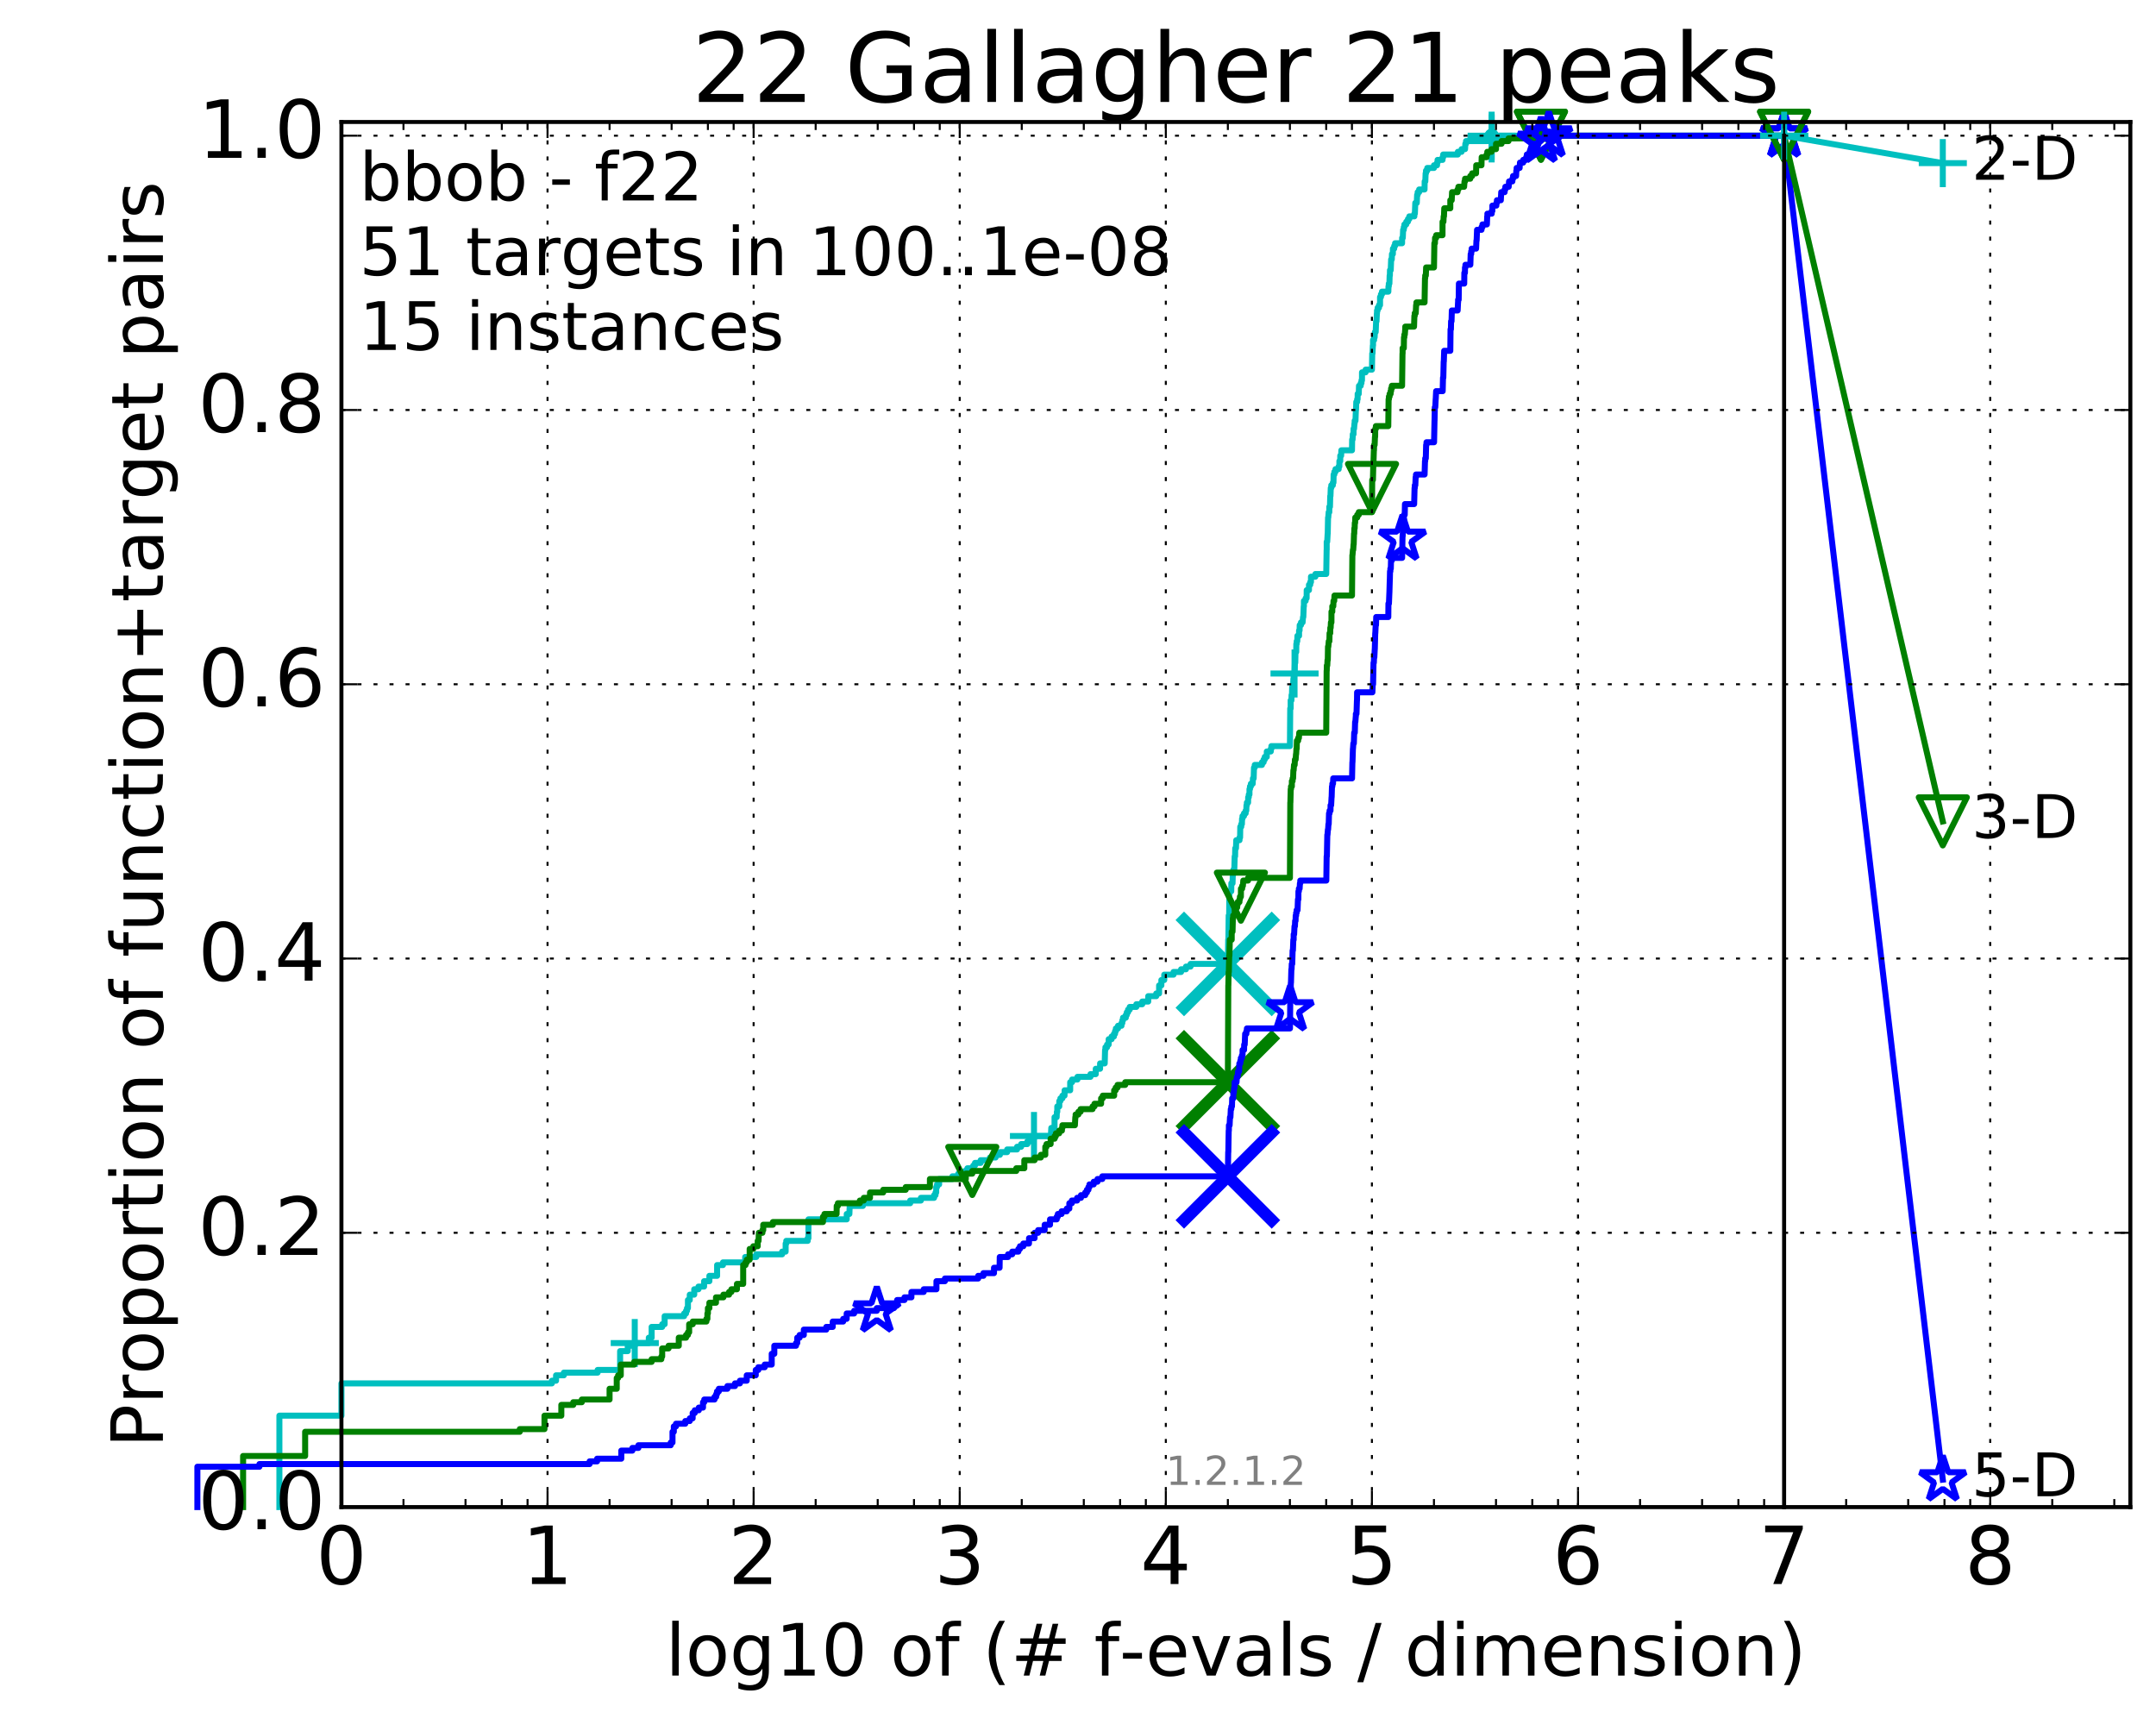 <?xml version="1.0" encoding="utf-8" standalone="no"?>
<!DOCTYPE svg PUBLIC "-//W3C//DTD SVG 1.1//EN"
  "http://www.w3.org/Graphics/SVG/1.1/DTD/svg11.dtd">
<!-- Created with matplotlib (http://matplotlib.org/) -->
<svg height="432pt" version="1.1" viewBox="0 0 538 432" width="538pt" xmlns="http://www.w3.org/2000/svg" xmlns:xlink="http://www.w3.org/1999/xlink">
 <defs>
  <style type="text/css">
*{stroke-linecap:butt;stroke-linejoin:round;stroke-miterlimit:100000;}
  </style>
 </defs>
 <g id="figure_1">
  <g id="patch_1">
   <path d="M 0 432.436 
L 538.8 432.436 
L 538.8 0 
L 0 0 
z
" style="fill:#ffffff;"/>
  </g>
  <g id="axes_1">
   <g id="patch_2">
    <path d="M 85.2 376.036 
L 531.6 376.036 
L 531.6 30.436 
L 85.2 30.436 
z
" style="fill:#ffffff;"/>
   </g>
   <g id="line2d_1">
    <defs>
     <path d="M 0 1.5 
C 0.398 1.5 0.779 1.342 1.061 1.061 
C 1.342 0.779 1.5 0.398 1.5 0 
C 1.5 -0.398 1.342 -0.779 1.061 -1.061 
C 0.779 -1.342 0.398 -1.5 0 -1.5 
C -0.398 -1.5 -0.779 -1.342 -1.061 -1.061 
C -1.342 -0.779 -1.5 -0.398 -1.5 0 
C -1.5 0.398 -1.342 0.779 -1.061 1.061 
C -0.779 1.342 -0.398 1.5 0 1.5 
z
" id="mbfee0521ac" style="stroke:#00bfbf;stroke-width:0.5;"/>
    </defs>
    <g>
     <use style="fill:#00bfbf;stroke:#00bfbf;stroke-width:0.5;" x="372.219" xlink:href="#mbfee0521ac" y="33.858"/>
     <use style="fill:#00bfbf;stroke:#00bfbf;stroke-width:0.5;" x="372.219" xlink:href="#mbfee0521ac" y="33.858"/>
    </g>
   </g>
   <g id="line2d_2">
    <path d="M 69.718 376.036 
L 69.718 353.224 
L 85.2 353.224 
L 85.2 345.173 
L 137.718 345.173 
L 137.718 344.502 
L 138.757 344.502 
L 138.757 343.16 
L 140.701 343.16 
L 140.701 342.489 
L 149.128 342.489 
L 149.128 341.818 
L 154.741 341.818 
L 154.741 337.122 
L 156.643 337.122 
L 156.643 335.78 
L 158.396 335.78 
L 158.396 335.109 
L 161.899 335.109 
L 161.899 333.767 
L 162.608 333.767 
L 162.608 331.083 
L 165.238 331.083 
L 165.238 330.412 
L 165.85 330.412 
L 165.85 328.4 
L 170.713 328.4 
L 170.713 327.729 
L 171.194 327.729 
L 171.194 327.058 
L 171.43 327.058 
L 171.43 326.387 
L 171.664 326.387 
L 171.664 324.374 
L 172.124 324.374 
L 172.124 323.032 
L 173.236 323.032 
L 173.236 321.69 
L 174.295 321.69 
L 174.295 321.019 
L 175.697 321.019 
L 175.697 319.677 
L 177.017 319.677 
L 177.017 318.336 
L 178.945 318.336 
L 178.945 315.652 
L 180.408 315.652 
L 180.408 314.981 
L 185.951 314.981 
L 185.951 313.639 
L 188.717 313.639 
L 188.717 312.968 
L 195.17 312.968 
L 195.17 312.297 
L 196.046 312.297 
L 196.046 310.284 
L 196.202 310.284 
L 196.202 309.613 
L 201.555 309.613 
L 201.555 308.942 
L 201.737 308.942 
L 201.737 304.246 
L 211.292 304.246 
L 211.292 302.904 
L 211.953 302.904 
L 212.029 300.891 
L 215.325 300.891 
L 215.325 300.22 
L 227.126 300.22 
L 227.126 299.549 
L 229.795 299.549 
L 229.795 298.878 
L 233.09 298.878 
L 233.09 298.207 
L 233.444 298.207 
L 233.444 297.537 
L 233.619 297.537 
L 233.619 296.195 
L 233.821 296.195 
L 233.821 295.524 
L 234.348 295.524 
L 234.348 294.182 
L 237.648 294.182 
L 237.648 293.511 
L 239.125 293.511 
L 239.125 292.84 
L 240.766 292.84 
L 240.766 292.169 
L 241.4 292.169 
L 241.4 291.498 
L 242.858 291.498 
L 242.858 290.827 
L 243.296 290.827 
L 243.296 290.156 
L 244.71 290.156 
L 244.71 289.485 
L 247.025 289.485 
L 247.025 288.814 
L 248.437 288.814 
L 248.437 288.143 
L 249.518 288.143 
L 249.518 287.472 
L 251.324 287.472 
L 251.324 286.802 
L 253.798 286.802 
L 253.798 286.131 
L 254.816 286.131 
L 254.816 285.46 
L 256.369 285.46 
L 256.369 284.789 
L 257.06 284.789 
L 257.06 284.118 
L 258.016 284.118 
L 258.016 283.447 
L 262.23 283.447 
L 262.338 281.434 
L 263.146 281.434 
L 263.146 278.75 
L 263.674 278.75 
L 263.731 277.408 
L 263.829 277.408 
L 263.829 276.067 
L 264.33 276.067 
L 264.33 274.725 
L 264.608 274.725 
L 264.608 274.054 
L 265.102 274.054 
L 265.102 273.383 
L 265.642 273.383 
L 265.659 272.041 
L 267.048 272.041 
L 267.048 270.028 
L 267.517 270.028 
L 267.517 269.357 
L 268.861 269.357 
L 268.861 268.686 
L 272.111 268.686 
L 272.111 268.015 
L 273.432 268.015 
L 273.432 266.673 
L 274.509 266.673 
L 274.514 265.332 
L 275.666 265.332 
L 275.754 261.977 
L 275.842 261.977 
L 275.842 261.306 
L 276.249 261.306 
L 276.249 260.635 
L 276.654 260.635 
L 276.654 259.293 
L 277.39 259.293 
L 277.39 258.622 
L 277.968 258.622 
L 277.968 257.951 
L 278.243 257.951 
L 278.243 257.28 
L 278.451 257.28 
L 278.451 256.609 
L 278.989 256.609 
L 278.989 255.938 
L 279.854 255.938 
L 279.854 255.267 
L 280.06 255.267 
L 280.06 254.597 
L 280.23 254.597 
L 280.23 253.926 
L 280.932 253.926 
L 280.932 253.255 
L 281.174 253.255 
L 281.174 252.584 
L 281.491 252.584 
L 281.491 251.913 
L 281.911 251.913 
L 281.911 251.242 
L 283.558 251.242 
L 283.558 250.571 
L 285.03 250.571 
L 285.03 249.9 
L 286.528 249.9 
L 286.528 248.558 
L 288.524 248.558 
L 288.524 247.887 
L 289.238 247.887 
L 289.238 245.874 
L 289.803 245.874 
L 289.803 244.532 
L 290.522 244.532 
L 290.522 243.191 
L 292.84 243.191 
L 292.84 242.52 
L 294.722 242.52 
L 294.722 241.849 
L 295.938 241.849 
L 295.938 241.178 
L 297.086 241.178 
L 297.086 240.507 
L 306.398 240.507 
L 306.478 234.468 
L 306.529 234.468 
L 306.601 228.43 
L 306.721 228.43 
L 306.772 222.392 
L 307.239 222.392 
L 307.266 220.379 
L 307.566 220.379 
L 307.623 218.366 
L 307.683 218.366 
L 307.765 217.024 
L 308.004 217.024 
L 308.1 213.669 
L 308.198 213.669 
L 308.235 211.657 
L 308.421 211.657 
L 308.488 209.644 
L 309.305 209.644 
L 309.305 208.973 
L 309.447 208.973 
L 309.493 206.289 
L 309.736 206.289 
L 309.736 205.618 
L 309.9 205.618 
L 309.936 204.276 
L 310.047 204.276 
L 310.047 203.605 
L 310.426 203.605 
L 310.426 202.934 
L 310.838 202.934 
L 310.838 202.263 
L 310.994 202.263 
L 311.041 200.922 
L 311.139 200.922 
L 311.139 200.251 
L 311.445 200.251 
L 311.463 198.909 
L 311.617 198.909 
L 311.617 198.238 
L 311.786 198.238 
L 311.786 196.896 
L 311.911 196.896 
L 311.911 196.225 
L 312.138 196.225 
L 312.138 195.554 
L 312.594 195.554 
L 312.653 194.212 
L 312.835 194.212 
L 312.914 191.528 
L 313.109 191.528 
L 313.109 190.857 
L 314.907 190.857 
L 314.907 190.187 
L 315.322 190.187 
L 315.322 189.516 
L 315.606 189.516 
L 315.606 188.845 
L 316.113 188.845 
L 316.113 187.503 
L 317.109 187.503 
L 317.109 186.832 
L 317.256 186.832 
L 317.256 186.161 
L 321.884 186.161 
L 321.958 176.768 
L 322.066 176.768 
L 322.066 174.755 
L 322.257 174.755 
L 322.293 173.413 
L 322.386 173.413 
L 322.447 171.4 
L 322.666 171.4 
L 322.746 169.387 
L 322.807 169.387 
L 322.816 168.046 
L 323.036 168.046 
L 323.123 165.362 
L 323.216 165.362 
L 323.273 162.678 
L 323.455 162.678 
L 323.48 160.665 
L 323.57 160.665 
L 323.57 159.994 
L 323.718 159.994 
L 323.755 158.652 
L 324.163 158.652 
L 324.163 157.311 
L 324.295 157.311 
L 324.321 155.969 
L 324.641 155.969 
L 324.641 155.298 
L 325.045 155.298 
L 325.155 153.956 
L 325.224 153.956 
L 325.328 151.272 
L 325.374 151.272 
L 325.374 149.93 
L 325.802 149.93 
L 325.802 149.259 
L 326.051 149.259 
L 326.068 147.246 
L 326.636 147.246 
L 326.636 145.905 
L 326.954 145.905 
L 326.954 145.234 
L 327.134 145.234 
L 327.134 143.892 
L 328.24 143.892 
L 328.24 143.221 
L 330.942 143.221 
L 331.043 137.182 
L 331.06 137.182 
L 331.06 135.17 
L 331.187 135.17 
L 331.297 133.157 
L 331.315 133.157 
L 331.399 129.131 
L 331.45 129.131 
L 331.551 127.789 
L 331.713 127.789 
L 331.713 126.447 
L 331.874 126.447 
L 331.942 123.764 
L 332 123.764 
L 332.076 121.751 
L 332.203 121.751 
L 332.203 121.08 
L 332.592 121.08 
L 332.592 120.409 
L 332.747 120.409 
L 332.786 118.396 
L 332.969 118.396 
L 332.969 117.725 
L 333.251 117.725 
L 333.251 117.054 
L 334.051 117.054 
L 334.051 116.383 
L 334.222 116.383 
L 334.222 115.041 
L 334.443 115.041 
L 334.443 113.7 
L 334.662 113.7 
L 334.715 112.358 
L 337.366 112.358 
L 337.411 109.674 
L 337.519 109.674 
L 337.571 108.332 
L 337.757 108.332 
L 337.757 106.99 
L 337.884 106.99 
L 337.99 105.648 
L 338.036 105.648 
L 338.036 104.977 
L 338.242 104.977 
L 338.339 102.294 
L 338.376 102.294 
L 338.44 100.281 
L 338.66 100.281 
L 338.66 99.61 
L 338.774 99.61 
L 338.787 98.268 
L 339.058 98.268 
L 339.119 96.255 
L 339.552 96.255 
L 339.552 95.584 
L 339.737 95.584 
L 339.737 94.913 
L 339.861 94.913 
L 339.869 92.901 
L 340.766 92.901 
L 340.766 92.23 
L 342.347 92.23 
L 342.419 88.204 
L 342.488 88.204 
L 342.579 86.191 
L 342.624 86.191 
L 342.624 84.849 
L 342.887 84.849 
L 342.887 84.178 
L 343.021 84.178 
L 343.089 82.836 
L 343.286 82.836 
L 343.39 80.153 
L 343.49 80.153 
L 343.586 78.14 
L 343.616 78.14 
L 343.616 77.469 
L 343.762 77.469 
L 343.762 76.798 
L 344.107 76.798 
L 344.107 76.127 
L 344.37 76.127 
L 344.373 74.114 
L 344.596 74.114 
L 344.596 73.443 
L 344.846 73.443 
L 344.846 72.772 
L 346.441 72.772 
L 346.479 71.431 
L 346.557 71.431 
L 346.557 70.76 
L 346.705 70.76 
L 346.767 68.747 
L 346.825 68.747 
L 346.848 67.405 
L 347.039 67.405 
L 347.14 64.721 
L 347.299 64.721 
L 347.344 63.379 
L 347.57 63.379 
L 347.588 62.037 
L 347.901 62.037 
L 347.901 61.366 
L 348.12 61.366 
L 348.12 60.696 
L 349.866 60.696 
L 349.88 59.354 
L 350.047 59.354 
L 350.13 57.341 
L 350.296 57.341 
L 350.296 56.67 
L 350.448 56.67 
L 350.448 55.999 
L 350.914 55.999 
L 350.914 55.328 
L 351.327 55.328 
L 351.327 54.657 
L 351.675 54.657 
L 351.675 53.986 
L 352.931 53.986 
L 352.931 53.315 
L 353.061 53.315 
L 353.166 50.631 
L 353.538 50.631 
L 353.622 48.619 
L 353.755 48.619 
L 353.755 47.948 
L 354.127 47.948 
L 354.127 47.277 
L 355.476 47.277 
L 355.508 45.264 
L 355.668 45.264 
L 355.743 43.251 
L 355.834 43.251 
L 355.834 42.58 
L 356.156 42.58 
L 356.156 41.909 
L 357.829 41.909 
L 357.829 41.238 
L 358.595 41.238 
L 358.595 40.567 
L 358.724 40.567 
L 358.724 39.896 
L 359.972 39.896 
L 359.972 39.226 
L 360.124 39.226 
L 360.124 38.555 
L 363.782 38.555 
L 363.782 37.884 
L 364.718 37.884 
L 364.718 37.213 
L 365.584 37.213 
L 365.654 35.871 
L 365.825 35.871 
L 365.825 35.2 
L 371.249 35.2 
L 371.249 34.529 
L 372.219 34.529 
L 372.219 33.858 
L 445.2 33.858 
L 445.2 33.858 
" style="fill:none;stroke:#00bfbf;stroke-linecap:square;stroke-width:1.5;"/>
   </g>
   <g id="line2d_3">
    <defs>
     <path d="M -6 0 
L 6 0 
M 0 6 
L 0 -6 
" id="m8cfdd4719e" style="stroke:#00bfbf;stroke-width:1.5;"/>
    </defs>
    <g>
     <use style="fill:none;stroke:#00bfbf;stroke-width:1.5;" x="158.396" xlink:href="#m8cfdd4719e" y="335.109"/>
     <use style="fill:none;stroke:#00bfbf;stroke-width:1.5;" x="258.016" xlink:href="#m8cfdd4719e" y="283.447"/>
     <use style="fill:none;stroke:#00bfbf;stroke-width:1.5;" x="323.036" xlink:href="#m8cfdd4719e" y="168.046"/>
     <use style="fill:none;stroke:#00bfbf;stroke-width:1.5;" x="372.219" xlink:href="#m8cfdd4719e" y="34.529"/>
     <use style="fill:none;stroke:#00bfbf;stroke-width:1.5;" x="372.219" xlink:href="#m8cfdd4719e" y="33.858"/>
     <use style="fill:none;stroke:#00bfbf;stroke-width:1.5;" x="445.2" xlink:href="#m8cfdd4719e" y="33.858"/>
    </g>
   </g>
   <g id="line2d_4"/>
   <g id="line2d_5">
    <path clip-path="url(#p2cebaef3d7)" d="M 306.396 240.507 
" style="fill:none;stroke:#00bfbf;stroke-linecap:square;"/>
    <defs>
     <path d="M -12 12 
L 12 -12 
M -12 -12 
L 12 12 
" id="mb14dd1b752" style="stroke:#00bfbf;stroke-width:3.0;"/>
    </defs>
    <g clip-path="url(#p2cebaef3d7)">
     <use style="fill:#00bfbf;stroke:#00bfbf;stroke-width:3.0;" x="306.396" xlink:href="#mb14dd1b752" y="240.507"/>
    </g>
   </g>
   <g id="line2d_6">
    <defs>
     <path d="M 0 1.5 
C 0.398 1.5 0.779 1.342 1.061 1.061 
C 1.342 0.779 1.5 0.398 1.5 0 
C 1.5 -0.398 1.342 -0.779 1.061 -1.061 
C 0.779 -1.342 0.398 -1.5 0 -1.5 
C -0.398 -1.5 -0.779 -1.342 -1.061 -1.061 
C -1.342 -0.779 -1.5 -0.398 -1.5 0 
C -1.5 0.398 -1.342 0.779 -1.061 1.061 
C -0.779 1.342 -0.398 1.5 0 1.5 
z
" id="m7f0ffbc8f2" style="stroke:#008000;stroke-width:0.5;"/>
    </defs>
    <g>
     <use style="fill:#008000;stroke:#008000;stroke-width:0.5;" x="384.522" xlink:href="#m7f0ffbc8f2" y="33.858"/>
     <use style="fill:#008000;stroke:#008000;stroke-width:0.5;" x="384.522" xlink:href="#m7f0ffbc8f2" y="33.858"/>
    </g>
   </g>
   <g id="line2d_7">
    <path d="M 60.662 376.036 
L 60.662 363.288 
L 76.144 363.288 
L 76.144 357.25 
L 129.701 357.25 
L 129.701 356.579 
L 135.871 356.579 
L 135.871 353.224 
L 140.072 353.224 
L 140.072 350.541 
L 143.054 350.541 
L 143.054 349.87 
L 145.183 349.87 
L 145.183 349.199 
L 152.11 349.199 
L 152.11 346.515 
L 153.898 346.515 
L 153.898 343.831 
L 154.239 343.831 
L 154.239 343.16 
L 154.906 343.16 
L 154.906 340.477 
L 158.255 340.477 
L 158.255 339.806 
L 162.608 339.806 
L 162.608 339.135 
L 165.031 339.135 
L 165.031 338.464 
L 165.238 338.464 
L 165.238 336.451 
L 166.834 336.451 
L 166.834 335.78 
L 169.379 335.78 
L 169.379 333.767 
L 171.194 333.767 
L 171.194 333.096 
L 171.664 333.096 
L 171.664 332.425 
L 171.972 332.425 
L 171.972 330.412 
L 172.871 330.412 
L 172.871 329.742 
L 176.272 329.742 
L 176.272 329.071 
L 176.523 329.071 
L 176.523 327.729 
L 176.648 327.729 
L 176.648 326.387 
L 177.017 326.387 
L 177.017 325.045 
L 178.663 325.045 
L 178.663 323.703 
L 180.512 323.703 
L 180.512 323.032 
L 181.928 323.032 
L 181.928 322.361 
L 182.508 322.361 
L 182.508 321.69 
L 183.895 321.69 
L 183.895 320.348 
L 185.454 320.348 
L 185.454 315.652 
L 186.032 315.652 
L 186.032 314.981 
L 186.356 314.981 
L 186.356 314.31 
L 187.068 314.31 
L 187.068 311.626 
L 187.983 311.626 
L 187.983 310.955 
L 189.076 310.955 
L 189.076 309.613 
L 189.288 309.613 
L 189.359 307.601 
L 190.253 307.601 
L 190.253 306.93 
L 190.455 306.93 
L 190.455 305.588 
L 192.862 305.588 
L 192.862 304.917 
L 205.361 304.917 
L 205.361 303.575 
L 205.735 303.575 
L 205.735 302.904 
L 208.76 302.904 
L 208.789 300.891 
L 209.081 300.891 
L 209.081 300.22 
L 214.565 300.22 
L 214.565 299.549 
L 215.543 299.549 
L 215.543 298.878 
L 217.097 298.878 
L 217.097 297.537 
L 220.392 297.537 
L 220.392 296.866 
L 226.011 296.866 
L 226.011 296.195 
L 232.045 296.195 
L 232.045 294.182 
L 240.997 294.182 
L 240.997 292.84 
L 242.62 292.84 
L 242.62 292.169 
L 253.601 292.169 
L 253.601 291.498 
L 255.606 291.498 
L 255.606 289.485 
L 258.17 289.485 
L 258.17 288.814 
L 259.721 288.814 
L 259.721 288.143 
L 260.839 288.143 
L 260.839 286.131 
L 261.146 286.131 
L 261.146 285.46 
L 262.172 285.46 
L 262.172 284.118 
L 263.166 284.118 
L 263.166 283.447 
L 263.494 283.447 
L 263.494 282.776 
L 264.305 282.776 
L 264.305 282.105 
L 264.987 282.105 
L 264.987 281.434 
L 265.106 281.434 
L 265.106 280.763 
L 268.223 280.763 
L 268.334 278.75 
L 268.408 278.75 
L 268.408 278.079 
L 269.096 278.079 
L 269.096 277.408 
L 269.645 277.408 
L 269.645 276.737 
L 272.633 276.737 
L 272.633 276.067 
L 273.116 276.067 
L 273.116 275.396 
L 274.765 275.396 
L 274.765 274.054 
L 275.175 274.054 
L 275.175 273.383 
L 278.022 273.383 
L 278.022 272.041 
L 278.402 272.041 
L 278.402 271.37 
L 278.868 271.37 
L 278.868 270.699 
L 280.782 270.699 
L 280.782 270.028 
L 306.397 270.028 
L 306.504 245.874 
L 306.519 245.874 
L 306.591 242.52 
L 306.637 242.52 
L 306.726 238.494 
L 306.782 238.494 
L 306.886 234.468 
L 307.354 234.468 
L 307.359 232.456 
L 307.56 232.456 
L 307.646 229.101 
L 307.725 229.101 
L 307.725 228.43 
L 308.092 228.43 
L 308.101 226.417 
L 308.721 226.417 
L 308.721 225.746 
L 308.836 225.746 
L 308.836 225.075 
L 309.285 225.075 
L 309.285 224.404 
L 309.408 224.404 
L 309.408 223.733 
L 309.646 223.733 
L 309.662 221.721 
L 309.962 221.721 
L 309.962 221.05 
L 310.141 221.05 
L 310.249 219.708 
L 311.436 219.708 
L 311.436 219.037 
L 321.884 219.037 
L 321.975 200.251 
L 321.999 200.251 
L 322.082 196.896 
L 322.152 196.896 
L 322.152 196.225 
L 322.362 196.225 
L 322.365 194.883 
L 322.552 194.883 
L 322.552 194.212 
L 322.671 194.212 
L 322.746 192.199 
L 322.813 192.199 
L 322.904 190.857 
L 323.063 190.857 
L 323.131 189.516 
L 323.304 189.516 
L 323.398 188.174 
L 323.434 188.174 
L 323.513 186.832 
L 323.57 186.832 
L 323.621 184.819 
L 323.935 184.819 
L 323.935 184.148 
L 324.122 184.148 
L 324.214 182.806 
L 330.938 182.806 
L 331.044 167.375 
L 331.07 167.375 
L 331.098 166.033 
L 331.202 166.033 
L 331.26 164.691 
L 331.329 164.691 
L 331.386 161.336 
L 331.466 161.336 
L 331.572 159.994 
L 331.731 159.994 
L 331.777 157.982 
L 331.939 157.982 
L 331.959 156.64 
L 332.053 156.64 
L 332.111 155.298 
L 332.243 155.298 
L 332.253 152.614 
L 332.455 152.614 
L 332.455 151.272 
L 332.702 151.272 
L 332.758 149.93 
L 332.932 149.93 
L 333.005 148.588 
L 337.371 148.588 
L 337.464 138.524 
L 337.497 138.524 
L 337.603 137.182 
L 337.678 137.182 
L 337.759 135.841 
L 337.796 135.841 
L 337.878 133.157 
L 337.927 133.157 
L 337.96 131.815 
L 338.04 131.815 
L 338.074 130.473 
L 338.151 130.473 
L 338.192 129.131 
L 338.675 129.131 
L 338.675 128.46 
L 339.066 128.46 
L 339.066 127.789 
L 342.349 127.789 
L 342.416 119.738 
L 342.596 119.738 
L 342.693 115.712 
L 342.722 115.712 
L 342.828 112.358 
L 342.853 112.358 
L 342.889 111.016 
L 343.021 111.016 
L 343.103 109.003 
L 343.144 109.003 
L 343.169 106.99 
L 343.328 106.99 
L 343.328 106.319 
L 346.424 106.319 
L 346.507 99.61 
L 346.586 99.61 
L 346.586 98.939 
L 346.763 98.939 
L 346.763 98.268 
L 347.012 98.268 
L 347.012 97.597 
L 347.128 97.597 
L 347.128 96.926 
L 347.317 96.926 
L 347.317 96.255 
L 349.868 96.255 
L 349.972 88.204 
L 349.999 88.204 
L 349.999 86.862 
L 350.303 86.862 
L 350.345 84.178 
L 350.433 84.178 
L 350.433 83.507 
L 350.551 83.507 
L 350.652 82.166 
L 350.667 82.166 
L 350.667 81.495 
L 352.852 81.495 
L 352.941 78.811 
L 353.03 78.811 
L 353.03 78.14 
L 353.276 78.14 
L 353.373 76.127 
L 353.448 76.127 
L 353.448 75.456 
L 355.479 75.456 
L 355.586 69.418 
L 355.639 69.418 
L 355.639 68.747 
L 355.796 68.747 
L 355.871 66.734 
L 357.83 66.734 
L 357.927 60.696 
L 358.068 60.696 
L 358.099 59.354 
L 358.383 59.354 
L 358.383 58.683 
L 359.958 58.683 
L 359.971 55.328 
L 360.187 55.328 
L 360.249 53.986 
L 360.321 53.986 
L 360.397 51.973 
L 361.901 51.973 
L 361.906 49.961 
L 362.256 49.961 
L 362.344 47.948 
L 363.704 47.948 
L 363.704 47.277 
L 363.925 47.277 
L 363.925 46.606 
L 365.347 46.606 
L 365.448 45.264 
L 365.581 45.264 
L 365.581 44.593 
L 366.887 44.593 
L 366.887 43.922 
L 367.349 43.922 
L 367.349 43.251 
L 368.328 43.251 
L 368.373 41.238 
L 369.681 41.238 
L 369.734 39.226 
L 370.958 39.226 
L 370.958 38.555 
L 371.131 38.555 
L 371.131 37.884 
L 372.186 37.884 
L 372.186 37.213 
L 373.31 37.213 
L 373.312 35.871 
L 374.693 35.871 
L 374.693 35.2 
L 376.431 35.2 
L 376.431 34.529 
L 384.522 34.529 
L 384.522 33.858 
L 445.2 33.858 
L 445.2 33.858 
" style="fill:none;stroke:#008000;stroke-linecap:square;stroke-width:1.5;"/>
   </g>
   <g id="line2d_8">
    <defs>
     <path d="M -0 6 
L 6 -6 
L -6 -6 
z
" id="mca01d1d4c2" style="stroke:#008000;stroke-linejoin:miter;stroke-width:1.5;"/>
    </defs>
    <g>
     <use style="fill:none;stroke:#008000;stroke-linejoin:miter;stroke-width:1.5;" x="242.62" xlink:href="#mca01d1d4c2" y="292.169"/>
     <use style="fill:none;stroke:#008000;stroke-linejoin:miter;stroke-width:1.5;" x="309.646" xlink:href="#mca01d1d4c2" y="223.733"/>
     <use style="fill:none;stroke:#008000;stroke-linejoin:miter;stroke-width:1.5;" x="342.37" xlink:href="#mca01d1d4c2" y="121.751"/>
     <use style="fill:none;stroke:#008000;stroke-linejoin:miter;stroke-width:1.5;" x="384.522" xlink:href="#mca01d1d4c2" y="33.858"/>
     <use style="fill:none;stroke:#008000;stroke-linejoin:miter;stroke-width:1.5;" x="384.522" xlink:href="#mca01d1d4c2" y="33.858"/>
     <use style="fill:none;stroke:#008000;stroke-linejoin:miter;stroke-width:1.5;" x="445.2" xlink:href="#mca01d1d4c2" y="33.858"/>
    </g>
   </g>
   <g id="line2d_9"/>
   <g id="line2d_10">
    <path clip-path="url(#p2cebaef3d7)" d="M 306.396 270.028 
" style="fill:none;stroke:#008000;stroke-linecap:square;"/>
    <defs>
     <path d="M -12 12 
L 12 -12 
M -12 -12 
L 12 12 
" id="m781b207994" style="stroke:#008000;stroke-width:3.0;"/>
    </defs>
    <g clip-path="url(#p2cebaef3d7)">
     <use style="fill:#008000;stroke:#008000;stroke-width:3.0;" x="306.396" xlink:href="#m781b207994" y="270.028"/>
    </g>
   </g>
   <g id="line2d_11">
    <defs>
     <path d="M 0 1.5 
C 0.398 1.5 0.779 1.342 1.061 1.061 
C 1.342 0.779 1.5 0.398 1.5 0 
C 1.5 -0.398 1.342 -0.779 1.061 -1.061 
C 0.779 -1.342 0.398 -1.5 0 -1.5 
C -0.398 -1.5 -0.779 -1.342 -1.061 -1.061 
C -1.342 -0.779 -1.5 -0.398 -1.5 0 
C -1.5 0.398 -1.342 0.779 -1.061 1.061 
C -0.779 1.342 -0.398 1.5 0 1.5 
z
" id="m3a7c29044c" style="stroke:#0000ff;stroke-width:0.5;"/>
    </defs>
    <g>
     <use style="fill:#0000ff;stroke:#0000ff;stroke-width:0.5;" x="386.48" xlink:href="#m3a7c29044c" y="33.858"/>
     <use style="fill:#0000ff;stroke:#0000ff;stroke-width:0.5;" x="386.48" xlink:href="#m3a7c29044c" y="33.858"/>
    </g>
   </g>
   <g id="line2d_12">
    <path d="M 49.253 376.036 
L 49.253 365.972 
L 64.735 365.972 
L 64.735 365.301 
L 147.126 365.301 
L 147.126 364.63 
L 149 364.63 
L 149 363.959 
L 155.037 363.959 
L 155.037 361.947 
L 157.798 361.947 
L 157.798 361.276 
L 159.304 361.276 
L 159.304 360.605 
L 167.367 360.605 
L 167.367 359.934 
L 167.814 359.934 
L 167.814 357.25 
L 168.143 357.25 
L 168.143 355.908 
L 168.681 355.908 
L 168.681 355.237 
L 171.003 355.237 
L 171.003 354.566 
L 172.124 354.566 
L 172.124 353.895 
L 172.842 353.895 
L 172.842 352.553 
L 173.366 352.553 
L 173.366 351.882 
L 174.377 351.882 
L 174.377 351.212 
L 175.424 351.212 
L 175.424 349.87 
L 175.736 349.87 
L 175.736 349.199 
L 178.298 349.199 
L 178.298 348.528 
L 178.709 348.528 
L 178.709 347.857 
L 178.912 347.857 
L 178.912 347.186 
L 179.378 347.186 
L 179.378 346.515 
L 181.512 346.515 
L 181.512 345.844 
L 183.406 345.844 
L 183.406 345.173 
L 184.636 345.173 
L 184.636 344.502 
L 186.34 344.502 
L 186.34 343.16 
L 188.587 343.16 
L 188.587 341.818 
L 189.232 341.818 
L 189.232 341.147 
L 190.826 341.147 
L 190.826 340.477 
L 192.572 340.477 
L 192.572 337.793 
L 193.219 337.793 
L 193.219 335.78 
L 198.638 335.78 
L 198.638 335.109 
L 198.942 335.109 
L 198.942 333.767 
L 199.538 333.767 
L 199.538 333.096 
L 200.582 333.096 
L 200.582 331.754 
L 206.189 331.754 
L 206.189 331.083 
L 207.796 331.083 
L 207.796 329.742 
L 210.406 329.742 
L 210.406 329.071 
L 211.276 329.071 
L 211.276 327.729 
L 213.139 327.729 
L 213.139 327.058 
L 218.796 327.058 
L 218.796 326.387 
L 223.074 326.387 
L 223.074 325.716 
L 223.861 325.716 
L 223.861 324.374 
L 225.698 324.374 
L 225.698 323.703 
L 227.434 323.703 
L 227.434 322.361 
L 230.501 322.361 
L 230.501 321.69 
L 233.677 321.69 
L 233.677 319.677 
L 235.787 319.677 
L 235.787 319.007 
L 244.091 319.007 
L 244.091 318.336 
L 245.404 318.336 
L 245.404 317.665 
L 248.039 317.665 
L 248.039 316.323 
L 249.432 316.323 
L 249.475 313.639 
L 251.547 313.639 
L 251.547 312.968 
L 252.584 312.968 
L 252.584 312.297 
L 254.121 312.297 
L 254.121 311.626 
L 254.514 311.626 
L 254.514 310.955 
L 255.355 310.955 
L 255.355 310.284 
L 256.771 310.284 
L 256.779 308.942 
L 258.164 308.942 
L 258.164 307.601 
L 259.049 307.601 
L 259.049 306.93 
L 260.682 306.93 
L 260.682 305.588 
L 262.02 305.588 
L 262.02 304.246 
L 263.695 304.246 
L 263.695 303.575 
L 263.97 303.575 
L 263.97 302.904 
L 264.907 302.904 
L 264.907 302.233 
L 266.197 302.233 
L 266.197 301.562 
L 266.837 301.562 
L 266.837 300.22 
L 267.46 300.22 
L 267.46 299.549 
L 268.776 299.549 
L 268.776 298.878 
L 269.743 298.878 
L 269.743 298.207 
L 270.803 298.207 
L 270.803 297.537 
L 271.223 297.537 
L 271.223 296.866 
L 271.605 296.866 
L 271.605 296.195 
L 271.857 296.195 
L 271.857 295.524 
L 272.925 295.524 
L 272.925 294.853 
L 273.864 294.853 
L 273.864 294.182 
L 275.063 294.182 
L 275.063 293.511 
L 306.396 293.511 
L 306.482 287.472 
L 306.511 287.472 
L 306.608 282.105 
L 306.646 282.105 
L 306.658 280.763 
L 306.834 280.763 
L 306.925 278.75 
L 307.038 278.75 
L 307.131 276.737 
L 307.257 276.737 
L 307.257 276.067 
L 307.418 276.067 
L 307.473 274.054 
L 307.754 274.054 
L 307.754 272.712 
L 307.872 272.712 
L 307.977 271.37 
L 308.075 271.37 
L 308.078 270.028 
L 308.56 270.028 
L 308.642 268.686 
L 308.835 268.686 
L 308.943 267.344 
L 309.206 267.344 
L 309.266 265.332 
L 309.511 265.332 
L 309.511 264.661 
L 309.635 264.661 
L 309.635 263.99 
L 309.905 263.99 
L 309.905 263.319 
L 310.065 263.319 
L 310.065 261.977 
L 310.437 261.977 
L 310.469 260.635 
L 310.599 260.635 
L 310.709 257.951 
L 311.012 257.951 
L 311.012 257.28 
L 311.149 257.28 
L 311.149 256.609 
L 321.895 256.609 
L 321.983 247.887 
L 322.028 247.887 
L 322.117 245.203 
L 322.144 245.203 
L 322.243 241.849 
L 322.294 241.849 
L 322.346 240.507 
L 322.459 240.507 
L 322.554 237.152 
L 322.628 237.152 
L 322.734 234.468 
L 322.814 234.468 
L 322.816 233.127 
L 322.928 233.127 
L 323.029 231.114 
L 323.13 231.114 
L 323.18 229.772 
L 323.285 229.772 
L 323.327 228.43 
L 323.433 228.43 
L 323.433 227.759 
L 323.556 227.759 
L 323.556 227.088 
L 323.787 227.088 
L 323.887 224.404 
L 323.989 224.404 
L 324.007 222.392 
L 324.114 222.392 
L 324.114 221.721 
L 324.304 221.721 
L 324.38 220.379 
L 324.468 220.379 
L 324.468 219.708 
L 330.963 219.708 
L 331.048 213.669 
L 331.103 213.669 
L 331.212 208.302 
L 331.257 208.302 
L 331.363 206.96 
L 331.414 206.96 
L 331.495 205.618 
L 331.562 205.618 
L 331.639 202.934 
L 331.777 202.934 
L 331.777 202.263 
L 332.008 202.263 
L 332.021 200.922 
L 332.166 200.922 
L 332.274 198.909 
L 332.294 198.909 
L 332.376 196.225 
L 332.466 196.225 
L 332.466 195.554 
L 332.633 195.554 
L 332.693 194.212 
L 337.381 194.212 
L 337.469 190.187 
L 337.493 190.187 
L 337.602 186.832 
L 337.619 186.832 
L 337.706 185.49 
L 337.833 185.49 
L 337.92 182.806 
L 338.069 182.806 
L 338.15 180.122 
L 338.214 180.122 
L 338.315 178.781 
L 338.334 178.781 
L 338.334 178.11 
L 338.495 178.11 
L 338.605 174.755 
L 338.624 174.755 
L 338.645 172.742 
L 342.463 172.742 
L 342.551 170.729 
L 342.632 170.729 
L 342.741 165.362 
L 342.822 165.362 
L 342.873 164.02 
L 342.947 164.02 
L 343.047 162.007 
L 343.062 162.007 
L 343.169 157.982 
L 343.192 157.982 
L 343.282 155.969 
L 343.361 155.969 
L 343.415 153.956 
L 346.43 153.956 
L 346.466 150.601 
L 346.589 150.601 
L 346.698 147.917 
L 346.704 147.917 
L 346.806 144.563 
L 346.815 144.563 
L 346.86 142.55 
L 346.946 142.55 
L 346.946 141.879 
L 347.057 141.879 
L 347.106 139.866 
L 347.312 139.866 
L 347.312 139.195 
L 349.878 139.195 
L 349.978 133.828 
L 350.015 133.828 
L 350.106 131.815 
L 350.193 131.815 
L 350.287 129.802 
L 350.314 129.802 
L 350.325 128.46 
L 350.528 128.46 
L 350.59 125.776 
L 352.879 125.776 
L 352.987 121.751 
L 353.044 121.751 
L 353.044 121.08 
L 353.173 121.08 
L 353.255 119.067 
L 353.342 119.067 
L 353.342 118.396 
L 355.487 118.396 
L 355.587 115.041 
L 355.64 115.041 
L 355.64 114.371 
L 355.79 114.371 
L 355.873 111.016 
L 355.962 111.016 
L 355.962 110.345 
L 357.851 110.345 
L 357.961 104.977 
L 357.97 104.977 
L 358.042 101.623 
L 358.152 101.623 
L 358.253 99.61 
L 358.267 99.61 
L 358.367 97.597 
L 360 97.597 
L 360.085 94.242 
L 360.159 94.242 
L 360.252 90.217 
L 360.283 90.217 
L 360.373 87.533 
L 361.904 87.533 
L 361.964 82.166 
L 362.056 82.166 
L 362.098 80.153 
L 362.211 80.153 
L 362.285 77.469 
L 363.735 77.469 
L 363.831 75.456 
L 363.849 75.456 
L 363.849 74.785 
L 363.994 74.785 
L 364.05 70.76 
L 365.374 70.76 
L 365.407 68.076 
L 365.553 68.076 
L 365.569 66.734 
L 365.677 66.734 
L 365.677 66.063 
L 366.901 66.063 
L 366.99 63.379 
L 367.118 63.379 
L 367.118 62.708 
L 367.231 62.708 
L 367.231 62.037 
L 368.338 62.037 
L 368.424 60.025 
L 368.473 60.025 
L 368.58 57.341 
L 369.692 57.341 
L 369.692 56.67 
L 369.922 56.67 
L 369.922 55.999 
L 371.031 55.999 
L 371.114 53.986 
L 371.157 53.986 
L 371.157 53.315 
L 372.237 53.315 
L 372.237 52.644 
L 372.398 52.644 
L 372.403 51.302 
L 373.393 51.302 
L 373.393 50.631 
L 373.538 50.631 
L 373.538 49.961 
L 374.511 49.961 
L 374.611 47.948 
L 375.455 47.948 
L 375.455 47.277 
L 375.635 47.277 
L 375.635 46.606 
L 376.476 46.606 
L 376.559 45.264 
L 377.389 45.264 
L 377.389 44.593 
L 377.558 44.593 
L 377.558 43.922 
L 378.32 43.922 
L 378.376 42.58 
L 378.458 42.58 
L 378.458 41.909 
L 379.204 41.909 
L 379.284 40.567 
L 380.099 40.567 
L 380.099 39.896 
L 380.829 39.896 
L 380.829 39.226 
L 380.999 39.226 
L 380.999 38.555 
L 382.369 38.555 
L 382.473 35.871 
L 383.926 35.871 
L 383.926 35.2 
L 384.514 35.2 
L 384.514 34.529 
L 386.48 34.529 
L 386.48 33.858 
L 445.2 33.858 
L 445.2 33.858 
" style="fill:none;stroke:#0000ff;stroke-linecap:square;stroke-width:1.5;"/>
   </g>
   <g id="line2d_13">
    <defs>
     <path d="M 0 -6 
L -1.347 -1.854 
L -5.706 -1.854 
L -2.18 0.708 
L -3.527 4.854 
L -0 2.292 
L 3.527 4.854 
L 2.18 0.708 
L 5.706 -1.854 
L 1.347 -1.854 
z
" id="m462e248a44" style="stroke:#0000ff;stroke-linejoin:bevel;stroke-width:1.5;"/>
    </defs>
    <g>
     <use style="fill:none;stroke:#0000ff;stroke-linejoin:bevel;stroke-width:1.5;" x="218.796" xlink:href="#m462e248a44" y="327.058"/>
     <use style="fill:none;stroke:#0000ff;stroke-linejoin:bevel;stroke-width:1.5;" x="321.936" xlink:href="#m462e248a44" y="251.913"/>
     <use style="fill:none;stroke:#0000ff;stroke-linejoin:bevel;stroke-width:1.5;" x="349.978" xlink:href="#m462e248a44" y="134.499"/>
     <use style="fill:none;stroke:#0000ff;stroke-linejoin:bevel;stroke-width:1.5;" x="384.514" xlink:href="#m462e248a44" y="35.2"/>
     <use style="fill:none;stroke:#0000ff;stroke-linejoin:bevel;stroke-width:1.5;" x="386.48" xlink:href="#m462e248a44" y="33.858"/>
     <use style="fill:none;stroke:#0000ff;stroke-linejoin:bevel;stroke-width:1.5;" x="445.2" xlink:href="#m462e248a44" y="33.858"/>
    </g>
   </g>
   <g id="line2d_14"/>
   <g id="line2d_15">
    <path clip-path="url(#p2cebaef3d7)" d="M 306.396 293.511 
" style="fill:none;stroke:#0000ff;stroke-linecap:square;"/>
    <defs>
     <path d="M -12 12 
L 12 -12 
M -12 -12 
L 12 12 
" id="m9a9d174448" style="stroke:#0000ff;stroke-width:3.0;"/>
    </defs>
    <g clip-path="url(#p2cebaef3d7)">
     <use style="fill:#0000ff;stroke:#0000ff;stroke-width:3.0;" x="306.396" xlink:href="#m9a9d174448" y="293.511"/>
    </g>
   </g>
   <g id="line2d_16">
    <path d="M 445.2 33.858 
L 484.8 369.193 
" style="fill:none;stroke:#0000ff;stroke-linecap:square;stroke-width:1.5;"/>
    <g>
     <use style="fill:none;stroke:#0000ff;stroke-linejoin:bevel;stroke-width:1.5;" x="445.2" xlink:href="#m462e248a44" y="33.858"/>
     <use style="fill:none;stroke:#0000ff;stroke-linejoin:bevel;stroke-width:1.5;" x="484.8" xlink:href="#m462e248a44" y="369.193"/>
    </g>
   </g>
   <g id="line2d_17">
    <path d="M 445.2 33.858 
L 484.8 204.947 
" style="fill:none;stroke:#008000;stroke-linecap:square;stroke-width:1.5;"/>
    <g>
     <use style="fill:none;stroke:#008000;stroke-linejoin:miter;stroke-width:1.5;" x="445.2" xlink:href="#mca01d1d4c2" y="33.858"/>
     <use style="fill:none;stroke:#008000;stroke-linejoin:miter;stroke-width:1.5;" x="484.8" xlink:href="#mca01d1d4c2" y="204.947"/>
    </g>
   </g>
   <g id="line2d_18">
    <path d="M 445.2 33.858 
L 484.8 40.702 
" style="fill:none;stroke:#00bfbf;stroke-linecap:square;stroke-width:1.5;"/>
    <g>
     <use style="fill:none;stroke:#00bfbf;stroke-width:1.5;" x="445.2" xlink:href="#m8cfdd4719e" y="33.858"/>
     <use style="fill:none;stroke:#00bfbf;stroke-width:1.5;" x="484.8" xlink:href="#m8cfdd4719e" y="40.702"/>
    </g>
   </g>
   <g id="line2d_19">
    <path d="M 445.2 376.036 
L 445.2 33.858 
" style="fill:none;stroke:#000000;stroke-linecap:square;"/>
   </g>
   <g id="patch_3">
    <path d="M 85.2 30.436 
L 531.6 30.436 
" style="fill:none;stroke:#000000;stroke-linecap:square;stroke-linejoin:miter;"/>
   </g>
   <g id="patch_4">
    <path d="M 531.6 376.036 
L 531.6 30.436 
" style="fill:none;stroke:#000000;stroke-linecap:square;stroke-linejoin:miter;"/>
   </g>
   <g id="patch_5">
    <path d="M 85.2 376.036 
L 531.6 376.036 
" style="fill:none;stroke:#000000;stroke-linecap:square;stroke-linejoin:miter;"/>
   </g>
   <g id="patch_6">
    <path d="M 85.2 376.036 
L 85.2 30.436 
" style="fill:none;stroke:#000000;stroke-linecap:square;stroke-linejoin:miter;"/>
   </g>
   <g id="matplotlib.axis_1">
    <g id="xtick_1">
     <g id="line2d_20">
      <path clip-path="url(#p2cebaef3d7)" d="M 85.2 376.036 
L 85.2 30.436 
" style="fill:none;stroke:#000000;stroke-dasharray:1,3;stroke-dashoffset:0.0;stroke-width:0.5;"/>
     </g>
     <g id="line2d_21">
      <defs>
       <path d="M 0 0 
L 0 -4 
" id="m63fd0dcdfd" style="stroke:#000000;stroke-width:0.5;"/>
      </defs>
      <g>
       <use style="stroke:#000000;stroke-width:0.5;" x="85.2" xlink:href="#m63fd0dcdfd" y="376.036"/>
      </g>
     </g>
     <g id="line2d_22">
      <defs>
       <path d="M 0 0 
L 0 4 
" id="m68daac9d3a" style="stroke:#000000;stroke-width:0.5;"/>
      </defs>
      <g>
       <use style="stroke:#000000;stroke-width:0.5;" x="85.2" xlink:href="#m68daac9d3a" y="30.436"/>
      </g>
     </g>
     <g id="text_1">
      <!-- 0 -->
      <defs>
       <path d="M 31.781 66.406 
Q 24.172 66.406 20.328 58.906 
Q 16.5 51.422 16.5 36.375 
Q 16.5 21.391 20.328 13.891 
Q 24.172 6.391 31.781 6.391 
Q 39.453 6.391 43.281 13.891 
Q 47.125 21.391 47.125 36.375 
Q 47.125 51.422 43.281 58.906 
Q 39.453 66.406 31.781 66.406 
M 31.781 74.219 
Q 44.047 74.219 50.516 64.516 
Q 56.984 54.828 56.984 36.375 
Q 56.984 17.969 50.516 8.266 
Q 44.047 -1.422 31.781 -1.422 
Q 19.531 -1.422 13.062 8.266 
Q 6.594 17.969 6.594 36.375 
Q 6.594 54.828 13.062 64.516 
Q 19.531 74.219 31.781 74.219 
" id="BitstreamVeraSans-Roman-30"/>
      </defs>
      <g transform="translate(78.838 395.233)scale(0.2 -0.2)">
       <use xlink:href="#BitstreamVeraSans-Roman-30"/>
      </g>
     </g>
    </g>
    <g id="xtick_2">
     <g id="line2d_23">
      <path clip-path="url(#p2cebaef3d7)" d="M 136.629 376.036 
L 136.629 30.436 
" style="fill:none;stroke:#000000;stroke-dasharray:1,3;stroke-dashoffset:0.0;stroke-width:0.5;"/>
     </g>
     <g id="line2d_24">
      <g>
       <use style="stroke:#000000;stroke-width:0.5;" x="136.629" xlink:href="#m63fd0dcdfd" y="376.036"/>
      </g>
     </g>
     <g id="line2d_25">
      <g>
       <use style="stroke:#000000;stroke-width:0.5;" x="136.629" xlink:href="#m68daac9d3a" y="30.436"/>
      </g>
     </g>
     <g id="text_2">
      <!-- 1 -->
      <defs>
       <path d="M 12.406 8.297 
L 28.516 8.297 
L 28.516 63.922 
L 10.984 60.406 
L 10.984 69.391 
L 28.422 72.906 
L 38.281 72.906 
L 38.281 8.297 
L 54.391 8.297 
L 54.391 0 
L 12.406 0 
z
" id="BitstreamVeraSans-Roman-31"/>
      </defs>
      <g transform="translate(130.266 395.233)scale(0.2 -0.2)">
       <use xlink:href="#BitstreamVeraSans-Roman-31"/>
      </g>
     </g>
    </g>
    <g id="xtick_3">
     <g id="line2d_26">
      <path clip-path="url(#p2cebaef3d7)" d="M 188.057 376.036 
L 188.057 30.436 
" style="fill:none;stroke:#000000;stroke-dasharray:1,3;stroke-dashoffset:0.0;stroke-width:0.5;"/>
     </g>
     <g id="line2d_27">
      <g>
       <use style="stroke:#000000;stroke-width:0.5;" x="188.057" xlink:href="#m63fd0dcdfd" y="376.036"/>
      </g>
     </g>
     <g id="line2d_28">
      <g>
       <use style="stroke:#000000;stroke-width:0.5;" x="188.057" xlink:href="#m68daac9d3a" y="30.436"/>
      </g>
     </g>
     <g id="text_3">
      <!-- 2 -->
      <defs>
       <path d="M 19.188 8.297 
L 53.609 8.297 
L 53.609 0 
L 7.328 0 
L 7.328 8.297 
Q 12.938 14.109 22.625 23.891 
Q 32.328 33.688 34.812 36.531 
Q 39.547 41.844 41.422 45.531 
Q 43.312 49.219 43.312 52.781 
Q 43.312 58.594 39.234 62.25 
Q 35.156 65.922 28.609 65.922 
Q 23.969 65.922 18.812 64.312 
Q 13.672 62.703 7.812 59.422 
L 7.812 69.391 
Q 13.766 71.781 18.938 73 
Q 24.125 74.219 28.422 74.219 
Q 39.75 74.219 46.484 68.547 
Q 53.219 62.891 53.219 53.422 
Q 53.219 48.922 51.531 44.891 
Q 49.859 40.875 45.406 35.406 
Q 44.188 33.984 37.641 27.219 
Q 31.109 20.453 19.188 8.297 
" id="BitstreamVeraSans-Roman-32"/>
      </defs>
      <g transform="translate(181.695 395.233)scale(0.2 -0.2)">
       <use xlink:href="#BitstreamVeraSans-Roman-32"/>
      </g>
     </g>
    </g>
    <g id="xtick_4">
     <g id="line2d_29">
      <path clip-path="url(#p2cebaef3d7)" d="M 239.486 376.036 
L 239.486 30.436 
" style="fill:none;stroke:#000000;stroke-dasharray:1,3;stroke-dashoffset:0.0;stroke-width:0.5;"/>
     </g>
     <g id="line2d_30">
      <g>
       <use style="stroke:#000000;stroke-width:0.5;" x="239.486" xlink:href="#m63fd0dcdfd" y="376.036"/>
      </g>
     </g>
     <g id="line2d_31">
      <g>
       <use style="stroke:#000000;stroke-width:0.5;" x="239.486" xlink:href="#m68daac9d3a" y="30.436"/>
      </g>
     </g>
     <g id="text_4">
      <!-- 3 -->
      <defs>
       <path d="M 40.578 39.312 
Q 47.656 37.797 51.625 33 
Q 55.609 28.219 55.609 21.188 
Q 55.609 10.406 48.188 4.484 
Q 40.766 -1.422 27.094 -1.422 
Q 22.516 -1.422 17.656 -0.516 
Q 12.797 0.391 7.625 2.203 
L 7.625 11.719 
Q 11.719 9.328 16.594 8.109 
Q 21.484 6.891 26.812 6.891 
Q 36.078 6.891 40.938 10.547 
Q 45.797 14.203 45.797 21.188 
Q 45.797 27.641 41.281 31.266 
Q 36.766 34.906 28.719 34.906 
L 20.219 34.906 
L 20.219 43.016 
L 29.109 43.016 
Q 36.375 43.016 40.234 45.922 
Q 44.094 48.828 44.094 54.297 
Q 44.094 59.906 40.109 62.906 
Q 36.141 65.922 28.719 65.922 
Q 24.656 65.922 20.016 65.031 
Q 15.375 64.156 9.812 62.312 
L 9.812 71.094 
Q 15.438 72.656 20.344 73.438 
Q 25.25 74.219 29.594 74.219 
Q 40.828 74.219 47.359 69.109 
Q 53.906 64.016 53.906 55.328 
Q 53.906 49.266 50.438 45.094 
Q 46.969 40.922 40.578 39.312 
" id="BitstreamVeraSans-Roman-33"/>
      </defs>
      <g transform="translate(233.123 395.233)scale(0.2 -0.2)">
       <use xlink:href="#BitstreamVeraSans-Roman-33"/>
      </g>
     </g>
    </g>
    <g id="xtick_5">
     <g id="line2d_32">
      <path clip-path="url(#p2cebaef3d7)" d="M 290.914 376.036 
L 290.914 30.436 
" style="fill:none;stroke:#000000;stroke-dasharray:1,3;stroke-dashoffset:0.0;stroke-width:0.5;"/>
     </g>
     <g id="line2d_33">
      <g>
       <use style="stroke:#000000;stroke-width:0.5;" x="290.914" xlink:href="#m63fd0dcdfd" y="376.036"/>
      </g>
     </g>
     <g id="line2d_34">
      <g>
       <use style="stroke:#000000;stroke-width:0.5;" x="290.914" xlink:href="#m68daac9d3a" y="30.436"/>
      </g>
     </g>
     <g id="text_5">
      <!-- 4 -->
      <defs>
       <path d="M 37.797 64.312 
L 12.891 25.391 
L 37.797 25.391 
z
M 35.203 72.906 
L 47.609 72.906 
L 47.609 25.391 
L 58.016 25.391 
L 58.016 17.188 
L 47.609 17.188 
L 47.609 0 
L 37.797 0 
L 37.797 17.188 
L 4.891 17.188 
L 4.891 26.703 
z
" id="BitstreamVeraSans-Roman-34"/>
      </defs>
      <g transform="translate(284.552 395.233)scale(0.2 -0.2)">
       <use xlink:href="#BitstreamVeraSans-Roman-34"/>
      </g>
     </g>
    </g>
    <g id="xtick_6">
     <g id="line2d_35">
      <path clip-path="url(#p2cebaef3d7)" d="M 342.343 376.036 
L 342.343 30.436 
" style="fill:none;stroke:#000000;stroke-dasharray:1,3;stroke-dashoffset:0.0;stroke-width:0.5;"/>
     </g>
     <g id="line2d_36">
      <g>
       <use style="stroke:#000000;stroke-width:0.5;" x="342.343" xlink:href="#m63fd0dcdfd" y="376.036"/>
      </g>
     </g>
     <g id="line2d_37">
      <g>
       <use style="stroke:#000000;stroke-width:0.5;" x="342.343" xlink:href="#m68daac9d3a" y="30.436"/>
      </g>
     </g>
     <g id="text_6">
      <!-- 5 -->
      <defs>
       <path d="M 10.797 72.906 
L 49.516 72.906 
L 49.516 64.594 
L 19.828 64.594 
L 19.828 46.734 
Q 21.969 47.469 24.109 47.828 
Q 26.266 48.188 28.422 48.188 
Q 40.625 48.188 47.75 41.5 
Q 54.891 34.812 54.891 23.391 
Q 54.891 11.625 47.562 5.094 
Q 40.234 -1.422 26.906 -1.422 
Q 22.312 -1.422 17.547 -0.641 
Q 12.797 0.141 7.719 1.703 
L 7.719 11.625 
Q 12.109 9.234 16.797 8.062 
Q 21.484 6.891 26.703 6.891 
Q 35.156 6.891 40.078 11.328 
Q 45.016 15.766 45.016 23.391 
Q 45.016 31 40.078 35.438 
Q 35.156 39.891 26.703 39.891 
Q 22.75 39.891 18.812 39.016 
Q 14.891 38.141 10.797 36.281 
z
" id="BitstreamVeraSans-Roman-35"/>
      </defs>
      <g transform="translate(335.98 395.233)scale(0.2 -0.2)">
       <use xlink:href="#BitstreamVeraSans-Roman-35"/>
      </g>
     </g>
    </g>
    <g id="xtick_7">
     <g id="line2d_38">
      <path clip-path="url(#p2cebaef3d7)" d="M 393.771 376.036 
L 393.771 30.436 
" style="fill:none;stroke:#000000;stroke-dasharray:1,3;stroke-dashoffset:0.0;stroke-width:0.5;"/>
     </g>
     <g id="line2d_39">
      <g>
       <use style="stroke:#000000;stroke-width:0.5;" x="393.771" xlink:href="#m63fd0dcdfd" y="376.036"/>
      </g>
     </g>
     <g id="line2d_40">
      <g>
       <use style="stroke:#000000;stroke-width:0.5;" x="393.771" xlink:href="#m68daac9d3a" y="30.436"/>
      </g>
     </g>
     <g id="text_7">
      <!-- 6 -->
      <defs>
       <path d="M 33.016 40.375 
Q 26.375 40.375 22.484 35.828 
Q 18.609 31.297 18.609 23.391 
Q 18.609 15.531 22.484 10.953 
Q 26.375 6.391 33.016 6.391 
Q 39.656 6.391 43.531 10.953 
Q 47.406 15.531 47.406 23.391 
Q 47.406 31.297 43.531 35.828 
Q 39.656 40.375 33.016 40.375 
M 52.594 71.297 
L 52.594 62.312 
Q 48.875 64.062 45.094 64.984 
Q 41.312 65.922 37.594 65.922 
Q 27.828 65.922 22.672 59.328 
Q 17.531 52.734 16.797 39.406 
Q 19.672 43.656 24.016 45.922 
Q 28.375 48.188 33.594 48.188 
Q 44.578 48.188 50.953 41.516 
Q 57.328 34.859 57.328 23.391 
Q 57.328 12.156 50.688 5.359 
Q 44.047 -1.422 33.016 -1.422 
Q 20.359 -1.422 13.672 8.266 
Q 6.984 17.969 6.984 36.375 
Q 6.984 53.656 15.188 63.938 
Q 23.391 74.219 37.203 74.219 
Q 40.922 74.219 44.703 73.484 
Q 48.484 72.75 52.594 71.297 
" id="BitstreamVeraSans-Roman-36"/>
      </defs>
      <g transform="translate(387.409 395.233)scale(0.2 -0.2)">
       <use xlink:href="#BitstreamVeraSans-Roman-36"/>
      </g>
     </g>
    </g>
    <g id="xtick_8">
     <g id="line2d_41">
      <path clip-path="url(#p2cebaef3d7)" d="M 445.2 376.036 
L 445.2 30.436 
" style="fill:none;stroke:#000000;stroke-dasharray:1,3;stroke-dashoffset:0.0;stroke-width:0.5;"/>
     </g>
     <g id="line2d_42">
      <g>
       <use style="stroke:#000000;stroke-width:0.5;" x="445.2" xlink:href="#m63fd0dcdfd" y="376.036"/>
      </g>
     </g>
     <g id="line2d_43">
      <g>
       <use style="stroke:#000000;stroke-width:0.5;" x="445.2" xlink:href="#m68daac9d3a" y="30.436"/>
      </g>
     </g>
     <g id="text_8">
      <!-- 7 -->
      <defs>
       <path d="M 8.203 72.906 
L 55.078 72.906 
L 55.078 68.703 
L 28.609 0 
L 18.312 0 
L 43.219 64.594 
L 8.203 64.594 
z
" id="BitstreamVeraSans-Roman-37"/>
      </defs>
      <g transform="translate(438.837 395.233)scale(0.2 -0.2)">
       <use xlink:href="#BitstreamVeraSans-Roman-37"/>
      </g>
     </g>
    </g>
    <g id="xtick_9">
     <g id="line2d_44">
      <path clip-path="url(#p2cebaef3d7)" d="M 496.629 376.036 
L 496.629 30.436 
" style="fill:none;stroke:#000000;stroke-dasharray:1,3;stroke-dashoffset:0.0;stroke-width:0.5;"/>
     </g>
     <g id="line2d_45">
      <g>
       <use style="stroke:#000000;stroke-width:0.5;" x="496.629" xlink:href="#m63fd0dcdfd" y="376.036"/>
      </g>
     </g>
     <g id="line2d_46">
      <g>
       <use style="stroke:#000000;stroke-width:0.5;" x="496.629" xlink:href="#m68daac9d3a" y="30.436"/>
      </g>
     </g>
     <g id="text_9">
      <!-- 8 -->
      <defs>
       <path d="M 31.781 34.625 
Q 24.75 34.625 20.719 30.859 
Q 16.703 27.094 16.703 20.516 
Q 16.703 13.922 20.719 10.156 
Q 24.75 6.391 31.781 6.391 
Q 38.812 6.391 42.859 10.172 
Q 46.922 13.969 46.922 20.516 
Q 46.922 27.094 42.891 30.859 
Q 38.875 34.625 31.781 34.625 
M 21.922 38.812 
Q 15.578 40.375 12.031 44.719 
Q 8.5 49.078 8.5 55.328 
Q 8.5 64.062 14.719 69.141 
Q 20.953 74.219 31.781 74.219 
Q 42.672 74.219 48.875 69.141 
Q 55.078 64.062 55.078 55.328 
Q 55.078 49.078 51.531 44.719 
Q 48 40.375 41.703 38.812 
Q 48.828 37.156 52.797 32.312 
Q 56.781 27.484 56.781 20.516 
Q 56.781 9.906 50.312 4.234 
Q 43.844 -1.422 31.781 -1.422 
Q 19.734 -1.422 13.25 4.234 
Q 6.781 9.906 6.781 20.516 
Q 6.781 27.484 10.781 32.312 
Q 14.797 37.156 21.922 38.812 
M 18.312 54.391 
Q 18.312 48.734 21.844 45.562 
Q 25.391 42.391 31.781 42.391 
Q 38.141 42.391 41.719 45.562 
Q 45.312 48.734 45.312 54.391 
Q 45.312 60.062 41.719 63.234 
Q 38.141 66.406 31.781 66.406 
Q 25.391 66.406 21.844 63.234 
Q 18.312 60.062 18.312 54.391 
" id="BitstreamVeraSans-Roman-38"/>
      </defs>
      <g transform="translate(490.266 395.233)scale(0.2 -0.2)">
       <use xlink:href="#BitstreamVeraSans-Roman-38"/>
      </g>
     </g>
    </g>
    <g id="xtick_10">
     <g id="line2d_47">
      <defs>
       <path d="M 0 0 
L 0 -2 
" id="m307b3dd1bb" style="stroke:#000000;stroke-width:0.5;"/>
      </defs>
      <g>
       <use style="stroke:#000000;stroke-width:0.5;" x="100.682" xlink:href="#m307b3dd1bb" y="376.036"/>
      </g>
     </g>
     <g id="line2d_48">
      <defs>
       <path d="M 0 0 
L 0 2 
" id="mce30938113" style="stroke:#000000;stroke-width:0.5;"/>
      </defs>
      <g>
       <use style="stroke:#000000;stroke-width:0.5;" x="100.682" xlink:href="#mce30938113" y="30.436"/>
      </g>
     </g>
    </g>
    <g id="xtick_11">
     <g id="line2d_49">
      <g>
       <use style="stroke:#000000;stroke-width:0.5;" x="116.163" xlink:href="#m307b3dd1bb" y="376.036"/>
      </g>
     </g>
     <g id="line2d_50">
      <g>
       <use style="stroke:#000000;stroke-width:0.5;" x="116.163" xlink:href="#mce30938113" y="30.436"/>
      </g>
     </g>
    </g>
    <g id="xtick_12">
     <g id="line2d_51">
      <g>
       <use style="stroke:#000000;stroke-width:0.5;" x="125.219" xlink:href="#m307b3dd1bb" y="376.036"/>
      </g>
     </g>
     <g id="line2d_52">
      <g>
       <use style="stroke:#000000;stroke-width:0.5;" x="125.219" xlink:href="#mce30938113" y="30.436"/>
      </g>
     </g>
    </g>
    <g id="xtick_13">
     <g id="line2d_53">
      <g>
       <use style="stroke:#000000;stroke-width:0.5;" x="131.645" xlink:href="#m307b3dd1bb" y="376.036"/>
      </g>
     </g>
     <g id="line2d_54">
      <g>
       <use style="stroke:#000000;stroke-width:0.5;" x="131.645" xlink:href="#mce30938113" y="30.436"/>
      </g>
     </g>
    </g>
    <g id="xtick_14">
     <g id="line2d_55">
      <g>
       <use style="stroke:#000000;stroke-width:0.5;" x="152.11" xlink:href="#m307b3dd1bb" y="376.036"/>
      </g>
     </g>
     <g id="line2d_56">
      <g>
       <use style="stroke:#000000;stroke-width:0.5;" x="152.11" xlink:href="#mce30938113" y="30.436"/>
      </g>
     </g>
    </g>
    <g id="xtick_15">
     <g id="line2d_57">
      <g>
       <use style="stroke:#000000;stroke-width:0.5;" x="167.592" xlink:href="#m307b3dd1bb" y="376.036"/>
      </g>
     </g>
     <g id="line2d_58">
      <g>
       <use style="stroke:#000000;stroke-width:0.5;" x="167.592" xlink:href="#mce30938113" y="30.436"/>
      </g>
     </g>
    </g>
    <g id="xtick_16">
     <g id="line2d_59">
      <g>
       <use style="stroke:#000000;stroke-width:0.5;" x="176.648" xlink:href="#m307b3dd1bb" y="376.036"/>
      </g>
     </g>
     <g id="line2d_60">
      <g>
       <use style="stroke:#000000;stroke-width:0.5;" x="176.648" xlink:href="#mce30938113" y="30.436"/>
      </g>
     </g>
    </g>
    <g id="xtick_17">
     <g id="line2d_61">
      <g>
       <use style="stroke:#000000;stroke-width:0.5;" x="183.073" xlink:href="#m307b3dd1bb" y="376.036"/>
      </g>
     </g>
     <g id="line2d_62">
      <g>
       <use style="stroke:#000000;stroke-width:0.5;" x="183.073" xlink:href="#mce30938113" y="30.436"/>
      </g>
     </g>
    </g>
    <g id="xtick_18">
     <g id="line2d_63">
      <g>
       <use style="stroke:#000000;stroke-width:0.5;" x="203.539" xlink:href="#m307b3dd1bb" y="376.036"/>
      </g>
     </g>
     <g id="line2d_64">
      <g>
       <use style="stroke:#000000;stroke-width:0.5;" x="203.539" xlink:href="#mce30938113" y="30.436"/>
      </g>
     </g>
    </g>
    <g id="xtick_19">
     <g id="line2d_65">
      <g>
       <use style="stroke:#000000;stroke-width:0.5;" x="219.02" xlink:href="#m307b3dd1bb" y="376.036"/>
      </g>
     </g>
     <g id="line2d_66">
      <g>
       <use style="stroke:#000000;stroke-width:0.5;" x="219.02" xlink:href="#mce30938113" y="30.436"/>
      </g>
     </g>
    </g>
    <g id="xtick_20">
     <g id="line2d_67">
      <g>
       <use style="stroke:#000000;stroke-width:0.5;" x="228.076" xlink:href="#m307b3dd1bb" y="376.036"/>
      </g>
     </g>
     <g id="line2d_68">
      <g>
       <use style="stroke:#000000;stroke-width:0.5;" x="228.076" xlink:href="#mce30938113" y="30.436"/>
      </g>
     </g>
    </g>
    <g id="xtick_21">
     <g id="line2d_69">
      <g>
       <use style="stroke:#000000;stroke-width:0.5;" x="234.502" xlink:href="#m307b3dd1bb" y="376.036"/>
      </g>
     </g>
     <g id="line2d_70">
      <g>
       <use style="stroke:#000000;stroke-width:0.5;" x="234.502" xlink:href="#mce30938113" y="30.436"/>
      </g>
     </g>
    </g>
    <g id="xtick_22">
     <g id="line2d_71">
      <g>
       <use style="stroke:#000000;stroke-width:0.5;" x="254.967" xlink:href="#m307b3dd1bb" y="376.036"/>
      </g>
     </g>
     <g id="line2d_72">
      <g>
       <use style="stroke:#000000;stroke-width:0.5;" x="254.967" xlink:href="#mce30938113" y="30.436"/>
      </g>
     </g>
    </g>
    <g id="xtick_23">
     <g id="line2d_73">
      <g>
       <use style="stroke:#000000;stroke-width:0.5;" x="270.449" xlink:href="#m307b3dd1bb" y="376.036"/>
      </g>
     </g>
     <g id="line2d_74">
      <g>
       <use style="stroke:#000000;stroke-width:0.5;" x="270.449" xlink:href="#mce30938113" y="30.436"/>
      </g>
     </g>
    </g>
    <g id="xtick_24">
     <g id="line2d_75">
      <g>
       <use style="stroke:#000000;stroke-width:0.5;" x="279.505" xlink:href="#m307b3dd1bb" y="376.036"/>
      </g>
     </g>
     <g id="line2d_76">
      <g>
       <use style="stroke:#000000;stroke-width:0.5;" x="279.505" xlink:href="#mce30938113" y="30.436"/>
      </g>
     </g>
    </g>
    <g id="xtick_25">
     <g id="line2d_77">
      <g>
       <use style="stroke:#000000;stroke-width:0.5;" x="285.93" xlink:href="#m307b3dd1bb" y="376.036"/>
      </g>
     </g>
     <g id="line2d_78">
      <g>
       <use style="stroke:#000000;stroke-width:0.5;" x="285.93" xlink:href="#mce30938113" y="30.436"/>
      </g>
     </g>
    </g>
    <g id="xtick_26">
     <g id="line2d_79">
      <g>
       <use style="stroke:#000000;stroke-width:0.5;" x="306.396" xlink:href="#m307b3dd1bb" y="376.036"/>
      </g>
     </g>
     <g id="line2d_80">
      <g>
       <use style="stroke:#000000;stroke-width:0.5;" x="306.396" xlink:href="#mce30938113" y="30.436"/>
      </g>
     </g>
    </g>
    <g id="xtick_27">
     <g id="line2d_81">
      <g>
       <use style="stroke:#000000;stroke-width:0.5;" x="321.877" xlink:href="#m307b3dd1bb" y="376.036"/>
      </g>
     </g>
     <g id="line2d_82">
      <g>
       <use style="stroke:#000000;stroke-width:0.5;" x="321.877" xlink:href="#mce30938113" y="30.436"/>
      </g>
     </g>
    </g>
    <g id="xtick_28">
     <g id="line2d_83">
      <g>
       <use style="stroke:#000000;stroke-width:0.5;" x="330.933" xlink:href="#m307b3dd1bb" y="376.036"/>
      </g>
     </g>
     <g id="line2d_84">
      <g>
       <use style="stroke:#000000;stroke-width:0.5;" x="330.933" xlink:href="#mce30938113" y="30.436"/>
      </g>
     </g>
    </g>
    <g id="xtick_29">
     <g id="line2d_85">
      <g>
       <use style="stroke:#000000;stroke-width:0.5;" x="337.359" xlink:href="#m307b3dd1bb" y="376.036"/>
      </g>
     </g>
     <g id="line2d_86">
      <g>
       <use style="stroke:#000000;stroke-width:0.5;" x="337.359" xlink:href="#mce30938113" y="30.436"/>
      </g>
     </g>
    </g>
    <g id="xtick_30">
     <g id="line2d_87">
      <g>
       <use style="stroke:#000000;stroke-width:0.5;" x="357.824" xlink:href="#m307b3dd1bb" y="376.036"/>
      </g>
     </g>
     <g id="line2d_88">
      <g>
       <use style="stroke:#000000;stroke-width:0.5;" x="357.824" xlink:href="#mce30938113" y="30.436"/>
      </g>
     </g>
    </g>
    <g id="xtick_31">
     <g id="line2d_89">
      <g>
       <use style="stroke:#000000;stroke-width:0.5;" x="373.306" xlink:href="#m307b3dd1bb" y="376.036"/>
      </g>
     </g>
     <g id="line2d_90">
      <g>
       <use style="stroke:#000000;stroke-width:0.5;" x="373.306" xlink:href="#mce30938113" y="30.436"/>
      </g>
     </g>
    </g>
    <g id="xtick_32">
     <g id="line2d_91">
      <g>
       <use style="stroke:#000000;stroke-width:0.5;" x="382.362" xlink:href="#m307b3dd1bb" y="376.036"/>
      </g>
     </g>
     <g id="line2d_92">
      <g>
       <use style="stroke:#000000;stroke-width:0.5;" x="382.362" xlink:href="#mce30938113" y="30.436"/>
      </g>
     </g>
    </g>
    <g id="xtick_33">
     <g id="line2d_93">
      <g>
       <use style="stroke:#000000;stroke-width:0.5;" x="388.787" xlink:href="#m307b3dd1bb" y="376.036"/>
      </g>
     </g>
     <g id="line2d_94">
      <g>
       <use style="stroke:#000000;stroke-width:0.5;" x="388.787" xlink:href="#mce30938113" y="30.436"/>
      </g>
     </g>
    </g>
    <g id="xtick_34">
     <g id="line2d_95">
      <g>
       <use style="stroke:#000000;stroke-width:0.5;" x="409.253" xlink:href="#m307b3dd1bb" y="376.036"/>
      </g>
     </g>
     <g id="line2d_96">
      <g>
       <use style="stroke:#000000;stroke-width:0.5;" x="409.253" xlink:href="#mce30938113" y="30.436"/>
      </g>
     </g>
    </g>
    <g id="xtick_35">
     <g id="line2d_97">
      <g>
       <use style="stroke:#000000;stroke-width:0.5;" x="424.735" xlink:href="#m307b3dd1bb" y="376.036"/>
      </g>
     </g>
     <g id="line2d_98">
      <g>
       <use style="stroke:#000000;stroke-width:0.5;" x="424.735" xlink:href="#mce30938113" y="30.436"/>
      </g>
     </g>
    </g>
    <g id="xtick_36">
     <g id="line2d_99">
      <g>
       <use style="stroke:#000000;stroke-width:0.5;" x="433.791" xlink:href="#m307b3dd1bb" y="376.036"/>
      </g>
     </g>
     <g id="line2d_100">
      <g>
       <use style="stroke:#000000;stroke-width:0.5;" x="433.791" xlink:href="#mce30938113" y="30.436"/>
      </g>
     </g>
    </g>
    <g id="xtick_37">
     <g id="line2d_101">
      <g>
       <use style="stroke:#000000;stroke-width:0.5;" x="440.216" xlink:href="#m307b3dd1bb" y="376.036"/>
      </g>
     </g>
     <g id="line2d_102">
      <g>
       <use style="stroke:#000000;stroke-width:0.5;" x="440.216" xlink:href="#mce30938113" y="30.436"/>
      </g>
     </g>
    </g>
    <g id="xtick_38">
     <g id="line2d_103">
      <g>
       <use style="stroke:#000000;stroke-width:0.5;" x="460.682" xlink:href="#m307b3dd1bb" y="376.036"/>
      </g>
     </g>
     <g id="line2d_104">
      <g>
       <use style="stroke:#000000;stroke-width:0.5;" x="460.682" xlink:href="#mce30938113" y="30.436"/>
      </g>
     </g>
    </g>
    <g id="xtick_39">
     <g id="line2d_105">
      <g>
       <use style="stroke:#000000;stroke-width:0.5;" x="476.163" xlink:href="#m307b3dd1bb" y="376.036"/>
      </g>
     </g>
     <g id="line2d_106">
      <g>
       <use style="stroke:#000000;stroke-width:0.5;" x="476.163" xlink:href="#mce30938113" y="30.436"/>
      </g>
     </g>
    </g>
    <g id="xtick_40">
     <g id="line2d_107">
      <g>
       <use style="stroke:#000000;stroke-width:0.5;" x="485.219" xlink:href="#m307b3dd1bb" y="376.036"/>
      </g>
     </g>
     <g id="line2d_108">
      <g>
       <use style="stroke:#000000;stroke-width:0.5;" x="485.219" xlink:href="#mce30938113" y="30.436"/>
      </g>
     </g>
    </g>
    <g id="xtick_41">
     <g id="line2d_109">
      <g>
       <use style="stroke:#000000;stroke-width:0.5;" x="491.645" xlink:href="#m307b3dd1bb" y="376.036"/>
      </g>
     </g>
     <g id="line2d_110">
      <g>
       <use style="stroke:#000000;stroke-width:0.5;" x="491.645" xlink:href="#mce30938113" y="30.436"/>
      </g>
     </g>
    </g>
    <g id="xtick_42">
     <g id="line2d_111">
      <g>
       <use style="stroke:#000000;stroke-width:0.5;" x="512.11" xlink:href="#m307b3dd1bb" y="376.036"/>
      </g>
     </g>
     <g id="line2d_112">
      <g>
       <use style="stroke:#000000;stroke-width:0.5;" x="512.11" xlink:href="#mce30938113" y="30.436"/>
      </g>
     </g>
    </g>
    <g id="xtick_43">
     <g id="line2d_113">
      <g>
       <use style="stroke:#000000;stroke-width:0.5;" x="527.592" xlink:href="#m307b3dd1bb" y="376.036"/>
      </g>
     </g>
     <g id="line2d_114">
      <g>
       <use style="stroke:#000000;stroke-width:0.5;" x="527.592" xlink:href="#mce30938113" y="30.436"/>
      </g>
     </g>
    </g>
    <g id="text_10">
     <!-- log10 of (# f-evals / dimension) -->
     <defs>
      <path id="BitstreamVeraSans-Roman-20"/>
      <path d="M 51.125 44 
L 36.922 44 
L 32.812 27.688 
L 47.125 27.688 
z
M 43.797 71.781 
L 38.719 51.516 
L 52.984 51.516 
L 58.109 71.781 
L 65.922 71.781 
L 60.891 51.516 
L 76.125 51.516 
L 76.125 44 
L 58.984 44 
L 54.984 27.688 
L 70.516 27.688 
L 70.516 20.219 
L 53.078 20.219 
L 48 0 
L 40.188 0 
L 45.219 20.219 
L 30.906 20.219 
L 25.875 0 
L 18.016 0 
L 23.094 20.219 
L 7.719 20.219 
L 7.719 27.688 
L 24.906 27.688 
L 29 44 
L 13.281 44 
L 13.281 51.516 
L 30.906 51.516 
L 35.891 71.781 
z
" id="BitstreamVeraSans-Roman-23"/>
      <path d="M 52 44.188 
Q 55.375 50.25 60.062 53.125 
Q 64.75 56 71.094 56 
Q 79.641 56 84.281 50.016 
Q 88.922 44.047 88.922 33.016 
L 88.922 0 
L 79.891 0 
L 79.891 32.719 
Q 79.891 40.578 77.094 44.375 
Q 74.312 48.188 68.609 48.188 
Q 61.625 48.188 57.562 43.547 
Q 53.516 38.922 53.516 30.906 
L 53.516 0 
L 44.484 0 
L 44.484 32.719 
Q 44.484 40.625 41.703 44.406 
Q 38.922 48.188 33.109 48.188 
Q 26.219 48.188 22.156 43.531 
Q 18.109 38.875 18.109 30.906 
L 18.109 0 
L 9.078 0 
L 9.078 54.688 
L 18.109 54.688 
L 18.109 46.188 
Q 21.188 51.219 25.484 53.609 
Q 29.781 56 35.688 56 
Q 41.656 56 45.828 52.969 
Q 50 49.953 52 44.188 
" id="BitstreamVeraSans-Roman-6d"/>
      <path d="M 54.891 33.016 
L 54.891 0 
L 45.906 0 
L 45.906 32.719 
Q 45.906 40.484 42.875 44.328 
Q 39.844 48.188 33.797 48.188 
Q 26.516 48.188 22.312 43.547 
Q 18.109 38.922 18.109 30.906 
L 18.109 0 
L 9.078 0 
L 9.078 54.688 
L 18.109 54.688 
L 18.109 46.188 
Q 21.344 51.125 25.703 53.562 
Q 30.078 56 35.797 56 
Q 45.219 56 50.047 50.172 
Q 54.891 44.344 54.891 33.016 
" id="BitstreamVeraSans-Roman-6e"/>
      <path d="M 31 75.875 
Q 24.469 64.656 21.281 53.656 
Q 18.109 42.672 18.109 31.391 
Q 18.109 20.125 21.312 9.062 
Q 24.516 -2 31 -13.188 
L 23.188 -13.188 
Q 15.875 -1.703 12.234 9.375 
Q 8.594 20.453 8.594 31.391 
Q 8.594 42.281 12.203 53.312 
Q 15.828 64.359 23.188 75.875 
z
" id="BitstreamVeraSans-Roman-28"/>
      <path d="M 30.609 48.391 
Q 23.391 48.391 19.188 42.75 
Q 14.984 37.109 14.984 27.297 
Q 14.984 17.484 19.156 11.844 
Q 23.344 6.203 30.609 6.203 
Q 37.797 6.203 41.984 11.859 
Q 46.188 17.531 46.188 27.297 
Q 46.188 37.016 41.984 42.703 
Q 37.797 48.391 30.609 48.391 
M 30.609 56 
Q 42.328 56 49.016 48.375 
Q 55.719 40.766 55.719 27.297 
Q 55.719 13.875 49.016 6.219 
Q 42.328 -1.422 30.609 -1.422 
Q 18.844 -1.422 12.172 6.219 
Q 5.516 13.875 5.516 27.297 
Q 5.516 40.766 12.172 48.375 
Q 18.844 56 30.609 56 
" id="BitstreamVeraSans-Roman-6f"/>
      <path d="M 9.422 75.984 
L 18.406 75.984 
L 18.406 0 
L 9.422 0 
z
" id="BitstreamVeraSans-Roman-6c"/>
      <path d="M 2.984 54.688 
L 12.5 54.688 
L 29.594 8.797 
L 46.688 54.688 
L 56.203 54.688 
L 35.688 0 
L 23.484 0 
z
" id="BitstreamVeraSans-Roman-76"/>
      <path d="M 9.422 54.688 
L 18.406 54.688 
L 18.406 0 
L 9.422 0 
z
M 9.422 75.984 
L 18.406 75.984 
L 18.406 64.594 
L 9.422 64.594 
z
" id="BitstreamVeraSans-Roman-69"/>
      <path d="M 4.891 31.391 
L 31.203 31.391 
L 31.203 23.391 
L 4.891 23.391 
z
" id="BitstreamVeraSans-Roman-2d"/>
      <path d="M 25.391 72.906 
L 33.688 72.906 
L 8.297 -9.281 
L 0 -9.281 
z
" id="BitstreamVeraSans-Roman-2f"/>
      <path d="M 56.203 29.594 
L 56.203 25.203 
L 14.891 25.203 
Q 15.484 15.922 20.484 11.062 
Q 25.484 6.203 34.422 6.203 
Q 39.594 6.203 44.453 7.469 
Q 49.312 8.734 54.109 11.281 
L 54.109 2.781 
Q 49.266 0.734 44.188 -0.344 
Q 39.109 -1.422 33.891 -1.422 
Q 20.797 -1.422 13.156 6.188 
Q 5.516 13.812 5.516 26.812 
Q 5.516 40.234 12.766 48.109 
Q 20.016 56 32.328 56 
Q 43.359 56 49.781 48.891 
Q 56.203 41.797 56.203 29.594 
M 47.219 32.234 
Q 47.125 39.594 43.094 43.984 
Q 39.062 48.391 32.422 48.391 
Q 24.906 48.391 20.391 44.141 
Q 15.875 39.891 15.188 32.172 
z
" id="BitstreamVeraSans-Roman-65"/>
      <path d="M 45.406 46.391 
L 45.406 75.984 
L 54.391 75.984 
L 54.391 0 
L 45.406 0 
L 45.406 8.203 
Q 42.578 3.328 38.25 0.953 
Q 33.938 -1.422 27.875 -1.422 
Q 17.969 -1.422 11.734 6.484 
Q 5.516 14.406 5.516 27.297 
Q 5.516 40.188 11.734 48.094 
Q 17.969 56 27.875 56 
Q 33.938 56 38.25 53.625 
Q 42.578 51.266 45.406 46.391 
M 14.797 27.297 
Q 14.797 17.391 18.875 11.75 
Q 22.953 6.109 30.078 6.109 
Q 37.203 6.109 41.297 11.75 
Q 45.406 17.391 45.406 27.297 
Q 45.406 37.203 41.297 42.844 
Q 37.203 48.484 30.078 48.484 
Q 22.953 48.484 18.875 42.844 
Q 14.797 37.203 14.797 27.297 
" id="BitstreamVeraSans-Roman-64"/>
      <path d="M 45.406 27.984 
Q 45.406 37.75 41.375 43.109 
Q 37.359 48.484 30.078 48.484 
Q 22.859 48.484 18.828 43.109 
Q 14.797 37.75 14.797 27.984 
Q 14.797 18.266 18.828 12.891 
Q 22.859 7.516 30.078 7.516 
Q 37.359 7.516 41.375 12.891 
Q 45.406 18.266 45.406 27.984 
M 54.391 6.781 
Q 54.391 -7.172 48.188 -13.984 
Q 42 -20.797 29.203 -20.797 
Q 24.469 -20.797 20.266 -20.094 
Q 16.062 -19.391 12.109 -17.922 
L 12.109 -9.188 
Q 16.062 -11.328 19.922 -12.344 
Q 23.781 -13.375 27.781 -13.375 
Q 36.625 -13.375 41.016 -8.766 
Q 45.406 -4.156 45.406 5.172 
L 45.406 9.625 
Q 42.625 4.781 38.281 2.391 
Q 33.938 0 27.875 0 
Q 17.828 0 11.672 7.656 
Q 5.516 15.328 5.516 27.984 
Q 5.516 40.672 11.672 48.328 
Q 17.828 56 27.875 56 
Q 33.938 56 38.281 53.609 
Q 42.625 51.219 45.406 46.391 
L 45.406 54.688 
L 54.391 54.688 
z
" id="BitstreamVeraSans-Roman-67"/>
      <path d="M 37.109 75.984 
L 37.109 68.5 
L 28.516 68.5 
Q 23.688 68.5 21.797 66.547 
Q 19.922 64.594 19.922 59.516 
L 19.922 54.688 
L 34.719 54.688 
L 34.719 47.703 
L 19.922 47.703 
L 19.922 0 
L 10.891 0 
L 10.891 47.703 
L 2.297 47.703 
L 2.297 54.688 
L 10.891 54.688 
L 10.891 58.5 
Q 10.891 67.625 15.141 71.797 
Q 19.391 75.984 28.609 75.984 
z
" id="BitstreamVeraSans-Roman-66"/>
      <path d="M 34.281 27.484 
Q 23.391 27.484 19.188 25 
Q 14.984 22.516 14.984 16.5 
Q 14.984 11.719 18.141 8.906 
Q 21.297 6.109 26.703 6.109 
Q 34.188 6.109 38.703 11.406 
Q 43.219 16.703 43.219 25.484 
L 43.219 27.484 
z
M 52.203 31.203 
L 52.203 0 
L 43.219 0 
L 43.219 8.297 
Q 40.141 3.328 35.547 0.953 
Q 30.953 -1.422 24.312 -1.422 
Q 15.922 -1.422 10.953 3.297 
Q 6 8.016 6 15.922 
Q 6 25.141 12.172 29.828 
Q 18.359 34.516 30.609 34.516 
L 43.219 34.516 
L 43.219 35.406 
Q 43.219 41.609 39.141 45 
Q 35.062 48.391 27.688 48.391 
Q 23 48.391 18.547 47.266 
Q 14.109 46.141 10.016 43.891 
L 10.016 52.203 
Q 14.938 54.109 19.578 55.047 
Q 24.219 56 28.609 56 
Q 40.484 56 46.344 49.844 
Q 52.203 43.703 52.203 31.203 
" id="BitstreamVeraSans-Roman-61"/>
      <path d="M 44.281 53.078 
L 44.281 44.578 
Q 40.484 46.531 36.375 47.5 
Q 32.281 48.484 27.875 48.484 
Q 21.188 48.484 17.844 46.438 
Q 14.5 44.391 14.5 40.281 
Q 14.5 37.156 16.891 35.375 
Q 19.281 33.594 26.516 31.984 
L 29.594 31.297 
Q 39.156 29.25 43.188 25.516 
Q 47.219 21.781 47.219 15.094 
Q 47.219 7.469 41.188 3.016 
Q 35.156 -1.422 24.609 -1.422 
Q 20.219 -1.422 15.453 -0.562 
Q 10.688 0.297 5.422 2 
L 5.422 11.281 
Q 10.406 8.688 15.234 7.391 
Q 20.062 6.109 24.812 6.109 
Q 31.156 6.109 34.562 8.281 
Q 37.984 10.453 37.984 14.406 
Q 37.984 18.062 35.516 20.016 
Q 33.062 21.969 24.703 23.781 
L 21.578 24.516 
Q 13.234 26.266 9.516 29.906 
Q 5.812 33.547 5.812 39.891 
Q 5.812 47.609 11.281 51.797 
Q 16.75 56 26.812 56 
Q 31.781 56 36.172 55.266 
Q 40.578 54.547 44.281 53.078 
" id="BitstreamVeraSans-Roman-73"/>
      <path d="M 8.016 75.875 
L 15.828 75.875 
Q 23.141 64.359 26.781 53.312 
Q 30.422 42.281 30.422 31.391 
Q 30.422 20.453 26.781 9.375 
Q 23.141 -1.703 15.828 -13.188 
L 8.016 -13.188 
Q 14.5 -2 17.703 9.062 
Q 20.906 20.125 20.906 31.391 
Q 20.906 42.672 17.703 53.656 
Q 14.5 64.656 8.016 75.875 
" id="BitstreamVeraSans-Roman-29"/>
     </defs>
     <g transform="translate(166.055 418.07)scale(0.18 -0.18)">
      <use xlink:href="#BitstreamVeraSans-Roman-6c"/>
      <use x="27.783" xlink:href="#BitstreamVeraSans-Roman-6f"/>
      <use x="88.965" xlink:href="#BitstreamVeraSans-Roman-67"/>
      <use x="152.441" xlink:href="#BitstreamVeraSans-Roman-31"/>
      <use x="216.064" xlink:href="#BitstreamVeraSans-Roman-30"/>
      <use x="279.688" xlink:href="#BitstreamVeraSans-Roman-20"/>
      <use x="311.475" xlink:href="#BitstreamVeraSans-Roman-6f"/>
      <use x="372.656" xlink:href="#BitstreamVeraSans-Roman-66"/>
      <use x="407.861" xlink:href="#BitstreamVeraSans-Roman-20"/>
      <use x="439.648" xlink:href="#BitstreamVeraSans-Roman-28"/>
      <use x="478.662" xlink:href="#BitstreamVeraSans-Roman-23"/>
      <use x="562.451" xlink:href="#BitstreamVeraSans-Roman-20"/>
      <use x="594.238" xlink:href="#BitstreamVeraSans-Roman-66"/>
      <use x="629.365" xlink:href="#BitstreamVeraSans-Roman-2d"/>
      <use x="665.449" xlink:href="#BitstreamVeraSans-Roman-65"/>
      <use x="726.973" xlink:href="#BitstreamVeraSans-Roman-76"/>
      <use x="786.152" xlink:href="#BitstreamVeraSans-Roman-61"/>
      <use x="847.432" xlink:href="#BitstreamVeraSans-Roman-6c"/>
      <use x="875.215" xlink:href="#BitstreamVeraSans-Roman-73"/>
      <use x="927.314" xlink:href="#BitstreamVeraSans-Roman-20"/>
      <use x="959.102" xlink:href="#BitstreamVeraSans-Roman-2f"/>
      <use x="992.793" xlink:href="#BitstreamVeraSans-Roman-20"/>
      <use x="1024.58" xlink:href="#BitstreamVeraSans-Roman-64"/>
      <use x="1088.057" xlink:href="#BitstreamVeraSans-Roman-69"/>
      <use x="1115.84" xlink:href="#BitstreamVeraSans-Roman-6d"/>
      <use x="1213.252" xlink:href="#BitstreamVeraSans-Roman-65"/>
      <use x="1274.775" xlink:href="#BitstreamVeraSans-Roman-6e"/>
      <use x="1338.154" xlink:href="#BitstreamVeraSans-Roman-73"/>
      <use x="1390.254" xlink:href="#BitstreamVeraSans-Roman-69"/>
      <use x="1418.037" xlink:href="#BitstreamVeraSans-Roman-6f"/>
      <use x="1479.219" xlink:href="#BitstreamVeraSans-Roman-6e"/>
      <use x="1542.598" xlink:href="#BitstreamVeraSans-Roman-29"/>
     </g>
    </g>
   </g>
   <g id="matplotlib.axis_2">
    <g id="ytick_1">
     <g id="line2d_115">
      <path clip-path="url(#p2cebaef3d7)" d="M 85.2 376.036 
L 531.6 376.036 
" style="fill:none;stroke:#000000;stroke-dasharray:1,3;stroke-dashoffset:0.0;stroke-width:0.5;"/>
     </g>
     <g id="line2d_116">
      <defs>
       <path d="M 0 0 
L 4 0 
" id="mb60cd2bdc6" style="stroke:#000000;stroke-width:0.5;"/>
      </defs>
      <g>
       <use style="stroke:#000000;stroke-width:0.5;" x="85.2" xlink:href="#mb60cd2bdc6" y="376.036"/>
      </g>
     </g>
     <g id="line2d_117">
      <defs>
       <path d="M 0 0 
L -4 0 
" id="me7f75a7949" style="stroke:#000000;stroke-width:0.5;"/>
      </defs>
      <g>
       <use style="stroke:#000000;stroke-width:0.5;" x="531.6" xlink:href="#me7f75a7949" y="376.036"/>
      </g>
     </g>
     <g id="text_11">
      <!-- 0.0 -->
      <defs>
       <path d="M 10.688 12.406 
L 21 12.406 
L 21 0 
L 10.688 0 
z
" id="BitstreamVeraSans-Roman-2e"/>
      </defs>
      <g transform="translate(49.394 381.555)scale(0.2 -0.2)">
       <use xlink:href="#BitstreamVeraSans-Roman-30"/>
       <use x="63.623" xlink:href="#BitstreamVeraSans-Roman-2e"/>
       <use x="95.41" xlink:href="#BitstreamVeraSans-Roman-30"/>
      </g>
     </g>
    </g>
    <g id="ytick_2">
     <g id="line2d_118">
      <path clip-path="url(#p2cebaef3d7)" d="M 85.2 307.601 
L 531.6 307.601 
" style="fill:none;stroke:#000000;stroke-dasharray:1,3;stroke-dashoffset:0.0;stroke-width:0.5;"/>
     </g>
     <g id="line2d_119">
      <g>
       <use style="stroke:#000000;stroke-width:0.5;" x="85.2" xlink:href="#mb60cd2bdc6" y="307.601"/>
      </g>
     </g>
     <g id="line2d_120">
      <g>
       <use style="stroke:#000000;stroke-width:0.5;" x="531.6" xlink:href="#me7f75a7949" y="307.601"/>
      </g>
     </g>
     <g id="text_12">
      <!-- 0.2 -->
      <g transform="translate(49.394 313.119)scale(0.2 -0.2)">
       <use xlink:href="#BitstreamVeraSans-Roman-30"/>
       <use x="63.623" xlink:href="#BitstreamVeraSans-Roman-2e"/>
       <use x="95.41" xlink:href="#BitstreamVeraSans-Roman-32"/>
      </g>
     </g>
    </g>
    <g id="ytick_3">
     <g id="line2d_121">
      <path clip-path="url(#p2cebaef3d7)" d="M 85.2 239.165 
L 531.6 239.165 
" style="fill:none;stroke:#000000;stroke-dasharray:1,3;stroke-dashoffset:0.0;stroke-width:0.5;"/>
     </g>
     <g id="line2d_122">
      <g>
       <use style="stroke:#000000;stroke-width:0.5;" x="85.2" xlink:href="#mb60cd2bdc6" y="239.165"/>
      </g>
     </g>
     <g id="line2d_123">
      <g>
       <use style="stroke:#000000;stroke-width:0.5;" x="531.6" xlink:href="#me7f75a7949" y="239.165"/>
      </g>
     </g>
     <g id="text_13">
      <!-- 0.4 -->
      <g transform="translate(49.394 244.684)scale(0.2 -0.2)">
       <use xlink:href="#BitstreamVeraSans-Roman-30"/>
       <use x="63.623" xlink:href="#BitstreamVeraSans-Roman-2e"/>
       <use x="95.41" xlink:href="#BitstreamVeraSans-Roman-34"/>
      </g>
     </g>
    </g>
    <g id="ytick_4">
     <g id="line2d_124">
      <path clip-path="url(#p2cebaef3d7)" d="M 85.2 170.729 
L 531.6 170.729 
" style="fill:none;stroke:#000000;stroke-dasharray:1,3;stroke-dashoffset:0.0;stroke-width:0.5;"/>
     </g>
     <g id="line2d_125">
      <g>
       <use style="stroke:#000000;stroke-width:0.5;" x="85.2" xlink:href="#mb60cd2bdc6" y="170.729"/>
      </g>
     </g>
     <g id="line2d_126">
      <g>
       <use style="stroke:#000000;stroke-width:0.5;" x="531.6" xlink:href="#me7f75a7949" y="170.729"/>
      </g>
     </g>
     <g id="text_14">
      <!-- 0.6 -->
      <g transform="translate(49.394 176.248)scale(0.2 -0.2)">
       <use xlink:href="#BitstreamVeraSans-Roman-30"/>
       <use x="63.623" xlink:href="#BitstreamVeraSans-Roman-2e"/>
       <use x="95.41" xlink:href="#BitstreamVeraSans-Roman-36"/>
      </g>
     </g>
    </g>
    <g id="ytick_5">
     <g id="line2d_127">
      <path clip-path="url(#p2cebaef3d7)" d="M 85.2 102.294 
L 531.6 102.294 
" style="fill:none;stroke:#000000;stroke-dasharray:1,3;stroke-dashoffset:0.0;stroke-width:0.5;"/>
     </g>
     <g id="line2d_128">
      <g>
       <use style="stroke:#000000;stroke-width:0.5;" x="85.2" xlink:href="#mb60cd2bdc6" y="102.294"/>
      </g>
     </g>
     <g id="line2d_129">
      <g>
       <use style="stroke:#000000;stroke-width:0.5;" x="531.6" xlink:href="#me7f75a7949" y="102.294"/>
      </g>
     </g>
     <g id="text_15">
      <!-- 0.8 -->
      <g transform="translate(49.394 107.812)scale(0.2 -0.2)">
       <use xlink:href="#BitstreamVeraSans-Roman-30"/>
       <use x="63.623" xlink:href="#BitstreamVeraSans-Roman-2e"/>
       <use x="95.41" xlink:href="#BitstreamVeraSans-Roman-38"/>
      </g>
     </g>
    </g>
    <g id="ytick_6">
     <g id="line2d_130">
      <path clip-path="url(#p2cebaef3d7)" d="M 85.2 33.858 
L 531.6 33.858 
" style="fill:none;stroke:#000000;stroke-dasharray:1,3;stroke-dashoffset:0.0;stroke-width:0.5;"/>
     </g>
     <g id="line2d_131">
      <g>
       <use style="stroke:#000000;stroke-width:0.5;" x="85.2" xlink:href="#mb60cd2bdc6" y="33.858"/>
      </g>
     </g>
     <g id="line2d_132">
      <g>
       <use style="stroke:#000000;stroke-width:0.5;" x="531.6" xlink:href="#me7f75a7949" y="33.858"/>
      </g>
     </g>
     <g id="text_16">
      <!-- 1.0 -->
      <g transform="translate(49.394 39.377)scale(0.2 -0.2)">
       <use xlink:href="#BitstreamVeraSans-Roman-31"/>
       <use x="63.623" xlink:href="#BitstreamVeraSans-Roman-2e"/>
       <use x="95.41" xlink:href="#BitstreamVeraSans-Roman-30"/>
      </g>
     </g>
    </g>
    <g id="text_17">
     <!-- Proportion of function+target pairs -->
     <defs>
      <path d="M 19.672 64.797 
L 19.672 37.406 
L 32.078 37.406 
Q 38.969 37.406 42.719 40.969 
Q 46.484 44.531 46.484 51.125 
Q 46.484 57.672 42.719 61.234 
Q 38.969 64.797 32.078 64.797 
z
M 9.812 72.906 
L 32.078 72.906 
Q 44.344 72.906 50.609 67.359 
Q 56.891 61.812 56.891 51.125 
Q 56.891 40.328 50.609 34.812 
Q 44.344 29.297 32.078 29.297 
L 19.672 29.297 
L 19.672 0 
L 9.812 0 
z
" id="BitstreamVeraSans-Roman-50"/>
      <path d="M 46 62.703 
L 46 35.5 
L 73.188 35.5 
L 73.188 27.203 
L 46 27.203 
L 46 0 
L 37.797 0 
L 37.797 27.203 
L 10.594 27.203 
L 10.594 35.5 
L 37.797 35.5 
L 37.797 62.703 
z
" id="BitstreamVeraSans-Roman-2b"/>
      <path d="M 18.109 8.203 
L 18.109 -20.797 
L 9.078 -20.797 
L 9.078 54.688 
L 18.109 54.688 
L 18.109 46.391 
Q 20.953 51.266 25.266 53.625 
Q 29.594 56 35.594 56 
Q 45.562 56 51.781 48.094 
Q 58.016 40.188 58.016 27.297 
Q 58.016 14.406 51.781 6.484 
Q 45.562 -1.422 35.594 -1.422 
Q 29.594 -1.422 25.266 0.953 
Q 20.953 3.328 18.109 8.203 
M 48.688 27.297 
Q 48.688 37.203 44.609 42.844 
Q 40.531 48.484 33.406 48.484 
Q 26.266 48.484 22.188 42.844 
Q 18.109 37.203 18.109 27.297 
Q 18.109 17.391 22.188 11.75 
Q 26.266 6.109 33.406 6.109 
Q 40.531 6.109 44.609 11.75 
Q 48.688 17.391 48.688 27.297 
" id="BitstreamVeraSans-Roman-70"/>
      <path d="M 18.312 70.219 
L 18.312 54.688 
L 36.812 54.688 
L 36.812 47.703 
L 18.312 47.703 
L 18.312 18.016 
Q 18.312 11.328 20.141 9.422 
Q 21.969 7.516 27.594 7.516 
L 36.812 7.516 
L 36.812 0 
L 27.594 0 
Q 17.188 0 13.234 3.875 
Q 9.281 7.766 9.281 18.016 
L 9.281 47.703 
L 2.688 47.703 
L 2.688 54.688 
L 9.281 54.688 
L 9.281 70.219 
z
" id="BitstreamVeraSans-Roman-74"/>
      <path d="M 8.5 21.578 
L 8.5 54.688 
L 17.484 54.688 
L 17.484 21.922 
Q 17.484 14.156 20.5 10.266 
Q 23.531 6.391 29.594 6.391 
Q 36.859 6.391 41.078 11.031 
Q 45.312 15.672 45.312 23.688 
L 45.312 54.688 
L 54.297 54.688 
L 54.297 0 
L 45.312 0 
L 45.312 8.406 
Q 42.047 3.422 37.719 1 
Q 33.406 -1.422 27.688 -1.422 
Q 18.266 -1.422 13.375 4.438 
Q 8.5 10.297 8.5 21.578 
" id="BitstreamVeraSans-Roman-75"/>
      <path d="M 41.109 46.297 
Q 39.594 47.172 37.812 47.578 
Q 36.031 48 33.891 48 
Q 26.266 48 22.188 43.047 
Q 18.109 38.094 18.109 28.812 
L 18.109 0 
L 9.078 0 
L 9.078 54.688 
L 18.109 54.688 
L 18.109 46.188 
Q 20.953 51.172 25.484 53.578 
Q 30.031 56 36.531 56 
Q 37.453 56 38.578 55.875 
Q 39.703 55.766 41.062 55.516 
z
" id="BitstreamVeraSans-Roman-72"/>
      <path d="M 48.781 52.594 
L 48.781 44.188 
Q 44.969 46.297 41.141 47.344 
Q 37.312 48.391 33.406 48.391 
Q 24.656 48.391 19.812 42.844 
Q 14.984 37.312 14.984 27.297 
Q 14.984 17.281 19.812 11.734 
Q 24.656 6.203 33.406 6.203 
Q 37.312 6.203 41.141 7.25 
Q 44.969 8.297 48.781 10.406 
L 48.781 2.094 
Q 45.016 0.344 40.984 -0.531 
Q 36.969 -1.422 32.422 -1.422 
Q 20.062 -1.422 12.781 6.344 
Q 5.516 14.109 5.516 27.297 
Q 5.516 40.672 12.859 48.328 
Q 20.219 56 33.016 56 
Q 37.156 56 41.109 55.141 
Q 45.062 54.297 48.781 52.594 
" id="BitstreamVeraSans-Roman-63"/>
     </defs>
     <g transform="translate(40.65 361.226)rotate(-90.0)scale(0.18 -0.18)">
      <use xlink:href="#BitstreamVeraSans-Roman-50"/>
      <use x="60.287" xlink:href="#BitstreamVeraSans-Roman-72"/>
      <use x="101.369" xlink:href="#BitstreamVeraSans-Roman-6f"/>
      <use x="162.551" xlink:href="#BitstreamVeraSans-Roman-70"/>
      <use x="226.027" xlink:href="#BitstreamVeraSans-Roman-6f"/>
      <use x="287.209" xlink:href="#BitstreamVeraSans-Roman-72"/>
      <use x="328.322" xlink:href="#BitstreamVeraSans-Roman-74"/>
      <use x="367.531" xlink:href="#BitstreamVeraSans-Roman-69"/>
      <use x="395.314" xlink:href="#BitstreamVeraSans-Roman-6f"/>
      <use x="456.496" xlink:href="#BitstreamVeraSans-Roman-6e"/>
      <use x="519.875" xlink:href="#BitstreamVeraSans-Roman-20"/>
      <use x="551.662" xlink:href="#BitstreamVeraSans-Roman-6f"/>
      <use x="612.844" xlink:href="#BitstreamVeraSans-Roman-66"/>
      <use x="648.049" xlink:href="#BitstreamVeraSans-Roman-20"/>
      <use x="679.836" xlink:href="#BitstreamVeraSans-Roman-66"/>
      <use x="715.041" xlink:href="#BitstreamVeraSans-Roman-75"/>
      <use x="778.42" xlink:href="#BitstreamVeraSans-Roman-6e"/>
      <use x="841.799" xlink:href="#BitstreamVeraSans-Roman-63"/>
      <use x="896.779" xlink:href="#BitstreamVeraSans-Roman-74"/>
      <use x="935.988" xlink:href="#BitstreamVeraSans-Roman-69"/>
      <use x="963.771" xlink:href="#BitstreamVeraSans-Roman-6f"/>
      <use x="1024.953" xlink:href="#BitstreamVeraSans-Roman-6e"/>
      <use x="1088.332" xlink:href="#BitstreamVeraSans-Roman-2b"/>
      <use x="1172.121" xlink:href="#BitstreamVeraSans-Roman-74"/>
      <use x="1211.33" xlink:href="#BitstreamVeraSans-Roman-61"/>
      <use x="1272.609" xlink:href="#BitstreamVeraSans-Roman-72"/>
      <use x="1313.707" xlink:href="#BitstreamVeraSans-Roman-67"/>
      <use x="1377.184" xlink:href="#BitstreamVeraSans-Roman-65"/>
      <use x="1438.707" xlink:href="#BitstreamVeraSans-Roman-74"/>
      <use x="1477.916" xlink:href="#BitstreamVeraSans-Roman-20"/>
      <use x="1509.703" xlink:href="#BitstreamVeraSans-Roman-70"/>
      <use x="1573.18" xlink:href="#BitstreamVeraSans-Roman-61"/>
      <use x="1634.459" xlink:href="#BitstreamVeraSans-Roman-69"/>
      <use x="1662.242" xlink:href="#BitstreamVeraSans-Roman-72"/>
      <use x="1703.355" xlink:href="#BitstreamVeraSans-Roman-73"/>
     </g>
    </g>
   </g>
   <g id="text_18">
    <!-- 5-D -->
    <defs>
     <path d="M 19.672 64.797 
L 19.672 8.109 
L 31.594 8.109 
Q 46.688 8.109 53.688 14.938 
Q 60.688 21.781 60.688 36.531 
Q 60.688 51.172 53.688 57.984 
Q 46.688 64.797 31.594 64.797 
z
M 9.812 72.906 
L 30.078 72.906 
Q 51.266 72.906 61.172 64.094 
Q 71.094 55.281 71.094 36.531 
Q 71.094 17.672 61.125 8.828 
Q 51.172 0 30.078 0 
L 9.812 0 
z
" id="BitstreamVeraSans-Roman-44"/>
    </defs>
    <g transform="translate(492.0 373.332)scale(0.15 -0.15)">
     <use xlink:href="#BitstreamVeraSans-Roman-35"/>
     <use x="63.623" xlink:href="#BitstreamVeraSans-Roman-2d"/>
     <use x="99.707" xlink:href="#BitstreamVeraSans-Roman-44"/>
    </g>
   </g>
   <g id="text_19">
    <!-- 3-D -->
    <g transform="translate(492.0 209.086)scale(0.15 -0.15)">
     <use xlink:href="#BitstreamVeraSans-Roman-33"/>
     <use x="63.623" xlink:href="#BitstreamVeraSans-Roman-2d"/>
     <use x="99.707" xlink:href="#BitstreamVeraSans-Roman-44"/>
    </g>
   </g>
   <g id="text_20">
    <!-- 2-D -->
    <g transform="translate(492.0 44.841)scale(0.15 -0.15)">
     <use xlink:href="#BitstreamVeraSans-Roman-32"/>
     <use x="63.623" xlink:href="#BitstreamVeraSans-Roman-2d"/>
     <use x="99.707" xlink:href="#BitstreamVeraSans-Roman-44"/>
    </g>
   </g>
   <g id="text_21">
    <!-- bbob - f22 -->
    <defs>
     <path d="M 48.688 27.297 
Q 48.688 37.203 44.609 42.844 
Q 40.531 48.484 33.406 48.484 
Q 26.266 48.484 22.188 42.844 
Q 18.109 37.203 18.109 27.297 
Q 18.109 17.391 22.188 11.75 
Q 26.266 6.109 33.406 6.109 
Q 40.531 6.109 44.609 11.75 
Q 48.688 17.391 48.688 27.297 
M 18.109 46.391 
Q 20.953 51.266 25.266 53.625 
Q 29.594 56 35.594 56 
Q 45.562 56 51.781 48.094 
Q 58.016 40.188 58.016 27.297 
Q 58.016 14.406 51.781 6.484 
Q 45.562 -1.422 35.594 -1.422 
Q 29.594 -1.422 25.266 0.953 
Q 20.953 3.328 18.109 8.203 
L 18.109 0 
L 9.078 0 
L 9.078 75.984 
L 18.109 75.984 
z
" id="BitstreamVeraSans-Roman-62"/>
    </defs>
    <g transform="translate(89.664 50.007)scale(0.167 -0.167)">
     <use xlink:href="#BitstreamVeraSans-Roman-62"/>
     <use x="63.477" xlink:href="#BitstreamVeraSans-Roman-62"/>
     <use x="126.953" xlink:href="#BitstreamVeraSans-Roman-6f"/>
     <use x="188.135" xlink:href="#BitstreamVeraSans-Roman-62"/>
     <use x="251.611" xlink:href="#BitstreamVeraSans-Roman-20"/>
     <use x="283.398" xlink:href="#BitstreamVeraSans-Roman-2d"/>
     <use x="319.482" xlink:href="#BitstreamVeraSans-Roman-20"/>
     <use x="351.27" xlink:href="#BitstreamVeraSans-Roman-66"/>
     <use x="386.475" xlink:href="#BitstreamVeraSans-Roman-32"/>
     <use x="450.098" xlink:href="#BitstreamVeraSans-Roman-32"/>
    </g>
    <!-- 51 targets in 100..1e-08 -->
    <g transform="translate(89.664 68.663)scale(0.167 -0.167)">
     <use xlink:href="#BitstreamVeraSans-Roman-35"/>
     <use x="63.623" xlink:href="#BitstreamVeraSans-Roman-31"/>
     <use x="127.246" xlink:href="#BitstreamVeraSans-Roman-20"/>
     <use x="159.033" xlink:href="#BitstreamVeraSans-Roman-74"/>
     <use x="198.242" xlink:href="#BitstreamVeraSans-Roman-61"/>
     <use x="259.521" xlink:href="#BitstreamVeraSans-Roman-72"/>
     <use x="300.619" xlink:href="#BitstreamVeraSans-Roman-67"/>
     <use x="364.096" xlink:href="#BitstreamVeraSans-Roman-65"/>
     <use x="425.619" xlink:href="#BitstreamVeraSans-Roman-74"/>
     <use x="464.828" xlink:href="#BitstreamVeraSans-Roman-73"/>
     <use x="516.928" xlink:href="#BitstreamVeraSans-Roman-20"/>
     <use x="548.715" xlink:href="#BitstreamVeraSans-Roman-69"/>
     <use x="576.498" xlink:href="#BitstreamVeraSans-Roman-6e"/>
     <use x="639.877" xlink:href="#BitstreamVeraSans-Roman-20"/>
     <use x="671.664" xlink:href="#BitstreamVeraSans-Roman-31"/>
     <use x="735.287" xlink:href="#BitstreamVeraSans-Roman-30"/>
     <use x="798.91" xlink:href="#BitstreamVeraSans-Roman-30"/>
     <use x="862.533" xlink:href="#BitstreamVeraSans-Roman-2e"/>
     <use x="894.32" xlink:href="#BitstreamVeraSans-Roman-2e"/>
     <use x="926.107" xlink:href="#BitstreamVeraSans-Roman-31"/>
     <use x="989.73" xlink:href="#BitstreamVeraSans-Roman-65"/>
     <use x="1051.254" xlink:href="#BitstreamVeraSans-Roman-2d"/>
     <use x="1087.338" xlink:href="#BitstreamVeraSans-Roman-30"/>
     <use x="1150.961" xlink:href="#BitstreamVeraSans-Roman-38"/>
    </g>
    <!-- 15 instances -->
    <g transform="translate(89.664 87.318)scale(0.167 -0.167)">
     <use xlink:href="#BitstreamVeraSans-Roman-31"/>
     <use x="63.623" xlink:href="#BitstreamVeraSans-Roman-35"/>
     <use x="127.246" xlink:href="#BitstreamVeraSans-Roman-20"/>
     <use x="159.033" xlink:href="#BitstreamVeraSans-Roman-69"/>
     <use x="186.816" xlink:href="#BitstreamVeraSans-Roman-6e"/>
     <use x="250.195" xlink:href="#BitstreamVeraSans-Roman-73"/>
     <use x="302.295" xlink:href="#BitstreamVeraSans-Roman-74"/>
     <use x="341.504" xlink:href="#BitstreamVeraSans-Roman-61"/>
     <use x="402.783" xlink:href="#BitstreamVeraSans-Roman-6e"/>
     <use x="466.162" xlink:href="#BitstreamVeraSans-Roman-63"/>
     <use x="521.143" xlink:href="#BitstreamVeraSans-Roman-65"/>
     <use x="582.666" xlink:href="#BitstreamVeraSans-Roman-73"/>
    </g>
   </g>
   <g id="text_22">
    <!-- 1.2.1.2 -->
    <g style="fill:#808080;" transform="translate(290.908 370.501)scale(0.1 -0.1)">
     <use xlink:href="#BitstreamVeraSans-Roman-31"/>
     <use x="63.623" xlink:href="#BitstreamVeraSans-Roman-2e"/>
     <use x="95.41" xlink:href="#BitstreamVeraSans-Roman-32"/>
     <use x="159.033" xlink:href="#BitstreamVeraSans-Roman-2e"/>
     <use x="190.82" xlink:href="#BitstreamVeraSans-Roman-31"/>
     <use x="254.443" xlink:href="#BitstreamVeraSans-Roman-2e"/>
     <use x="286.23" xlink:href="#BitstreamVeraSans-Roman-32"/>
    </g>
   </g>
   <g id="text_23">
    <!-- 22 Gallagher 21 peaks -->
    <defs>
     <path d="M 59.516 10.406 
L 59.516 29.984 
L 43.406 29.984 
L 43.406 38.094 
L 69.281 38.094 
L 69.281 6.781 
Q 63.578 2.734 56.688 0.656 
Q 49.812 -1.422 42 -1.422 
Q 24.906 -1.422 15.25 8.562 
Q 5.609 18.562 5.609 36.375 
Q 5.609 54.25 15.25 64.234 
Q 24.906 74.219 42 74.219 
Q 49.125 74.219 55.547 72.453 
Q 61.969 70.703 67.391 67.281 
L 67.391 56.781 
Q 61.922 61.422 55.766 63.766 
Q 49.609 66.109 42.828 66.109 
Q 29.438 66.109 22.719 58.641 
Q 16.016 51.172 16.016 36.375 
Q 16.016 21.625 22.719 14.156 
Q 29.438 6.688 42.828 6.688 
Q 48.047 6.688 52.141 7.594 
Q 56.25 8.5 59.516 10.406 
" id="BitstreamVeraSans-Roman-47"/>
     <path d="M 54.891 33.016 
L 54.891 0 
L 45.906 0 
L 45.906 32.719 
Q 45.906 40.484 42.875 44.328 
Q 39.844 48.188 33.797 48.188 
Q 26.516 48.188 22.312 43.547 
Q 18.109 38.922 18.109 30.906 
L 18.109 0 
L 9.078 0 
L 9.078 75.984 
L 18.109 75.984 
L 18.109 46.188 
Q 21.344 51.125 25.703 53.562 
Q 30.078 56 35.797 56 
Q 45.219 56 50.047 50.172 
Q 54.891 44.344 54.891 33.016 
" id="BitstreamVeraSans-Roman-68"/>
     <path d="M 9.078 75.984 
L 18.109 75.984 
L 18.109 31.109 
L 44.922 54.688 
L 56.391 54.688 
L 27.391 29.109 
L 57.625 0 
L 45.906 0 
L 18.109 26.703 
L 18.109 0 
L 9.078 0 
z
" id="BitstreamVeraSans-Roman-6b"/>
    </defs>
    <g transform="translate(172.65 25.436)scale(0.24 -0.24)">
     <use xlink:href="#BitstreamVeraSans-Roman-32"/>
     <use x="63.623" xlink:href="#BitstreamVeraSans-Roman-32"/>
     <use x="127.246" xlink:href="#BitstreamVeraSans-Roman-20"/>
     <use x="159.033" xlink:href="#BitstreamVeraSans-Roman-47"/>
     <use x="236.523" xlink:href="#BitstreamVeraSans-Roman-61"/>
     <use x="297.803" xlink:href="#BitstreamVeraSans-Roman-6c"/>
     <use x="325.586" xlink:href="#BitstreamVeraSans-Roman-6c"/>
     <use x="353.369" xlink:href="#BitstreamVeraSans-Roman-61"/>
     <use x="414.648" xlink:href="#BitstreamVeraSans-Roman-67"/>
     <use x="478.125" xlink:href="#BitstreamVeraSans-Roman-68"/>
     <use x="541.504" xlink:href="#BitstreamVeraSans-Roman-65"/>
     <use x="603.027" xlink:href="#BitstreamVeraSans-Roman-72"/>
     <use x="644.141" xlink:href="#BitstreamVeraSans-Roman-20"/>
     <use x="675.928" xlink:href="#BitstreamVeraSans-Roman-32"/>
     <use x="739.551" xlink:href="#BitstreamVeraSans-Roman-31"/>
     <use x="803.174" xlink:href="#BitstreamVeraSans-Roman-20"/>
     <use x="834.961" xlink:href="#BitstreamVeraSans-Roman-70"/>
     <use x="898.438" xlink:href="#BitstreamVeraSans-Roman-65"/>
     <use x="959.961" xlink:href="#BitstreamVeraSans-Roman-61"/>
     <use x="1021.24" xlink:href="#BitstreamVeraSans-Roman-6b"/>
     <use x="1079.15" xlink:href="#BitstreamVeraSans-Roman-73"/>
    </g>
   </g>
  </g>
 </g>
 <defs>
  <clipPath id="p2cebaef3d7">
   <rect height="345.6" width="446.4" x="85.2" y="30.436"/>
  </clipPath>
 </defs>
</svg>
